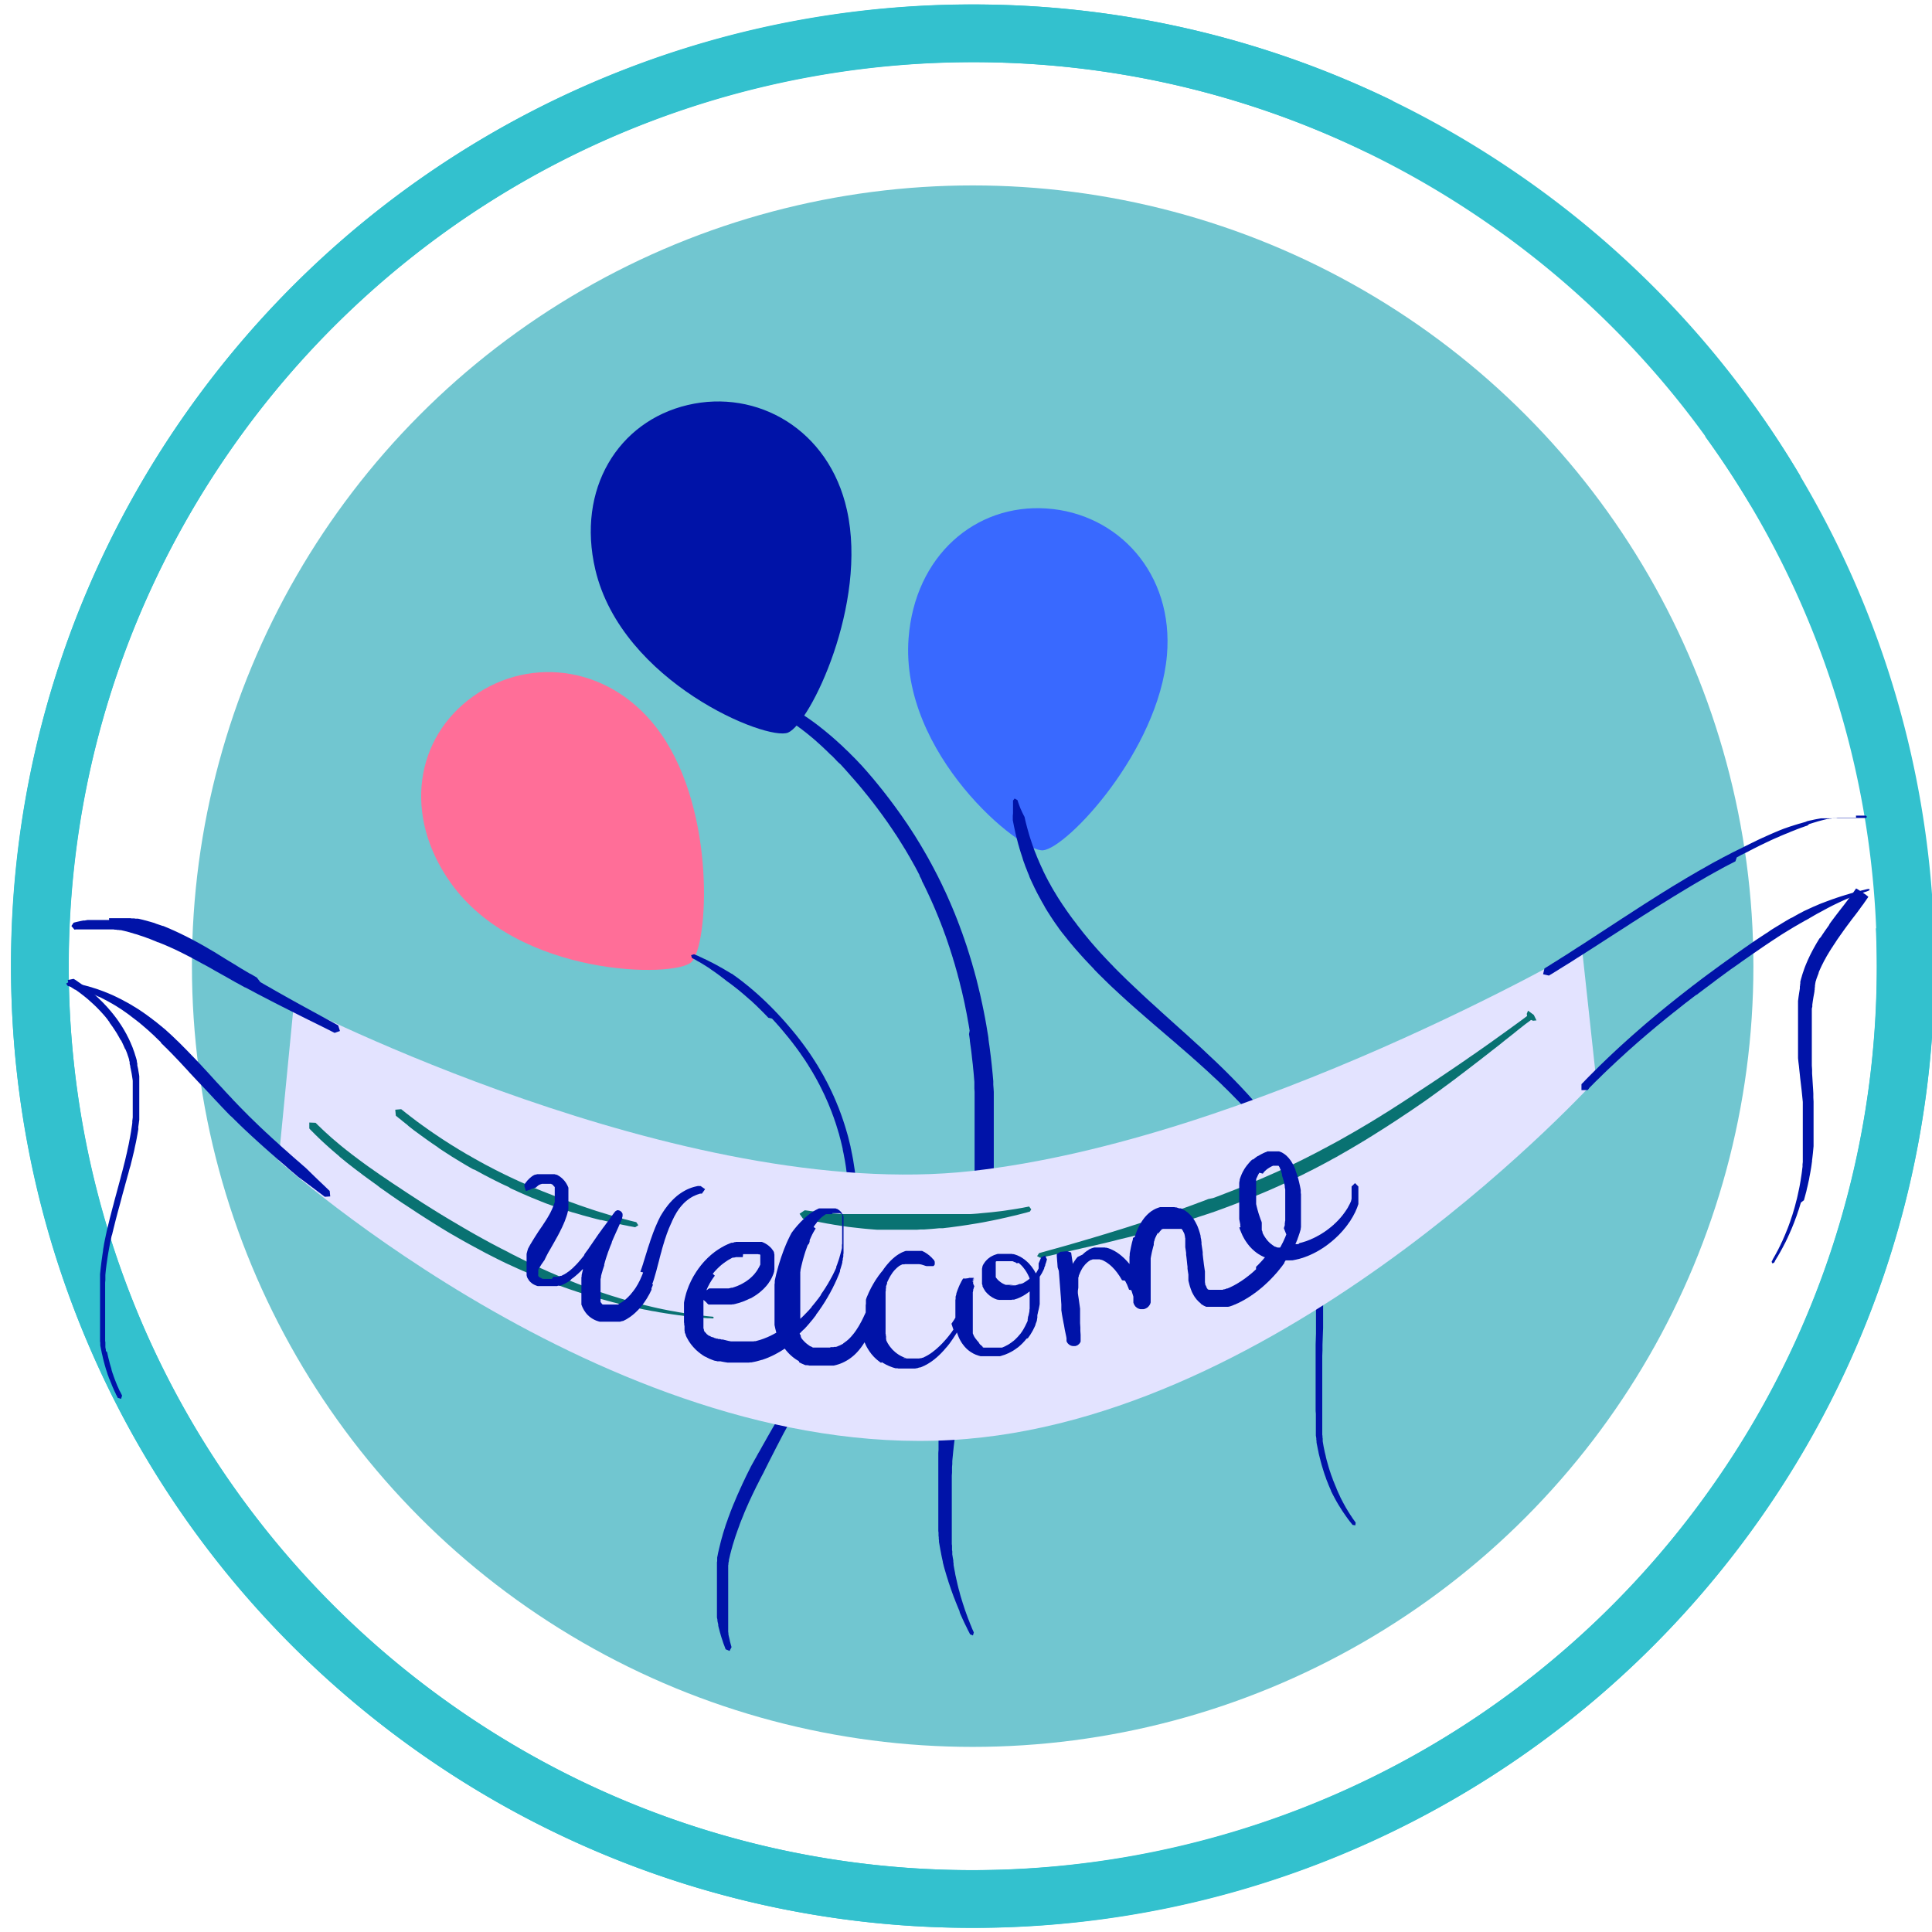 <svg id="Layer_1" data-name="Layer 1" xmlns="http://www.w3.org/2000/svg" viewBox="0 0 432.93 432.93"><defs><style>.cls-1{fill:none;stroke:#33c1ce;stroke-width:12.93px;}.cls-2{fill:#71c6d0;}.cls-3{fill:#ff6e98;}.cls-3,.cls-4,.cls-5,.cls-6,.cls-7{fill-rule:evenodd;}.cls-4{fill:#0013a8;}.cls-5{fill:#3969ff;}.cls-6{fill:#e3e3ff;}.cls-7{fill:#097272;}</style></defs><title>Welcome</title><g id="DESIGNED_BY_FREEPIK" data-name="DESIGNED BY FREEPIK"><path class="cls-1" d="M387.32,94A208.09,208.09,0,0,1,427,221.19c-2.59,115.42-98.26,206.89-213.67,204.3S6.38,327.24,9,211.82,107.22,4.92,222.65,7.51a208.27,208.27,0,0,1,86.63,20.9"/><path class="cls-1" d="M426.81,207.75a208,208,0,0,1-37.16,128C323.81,430.54,193.57,454,98.75,388.2S-19.58,192.11,46.26,97.29,242.35-21,337.18,44.8A208.41,208.41,0,0,1,397.89,110"/><circle id="Background_2" data-name="Background 2" class="cls-2" cx="217.96" cy="216.5" r="174.95"/><path class="cls-3" d="M106.08,156c13-9.22,31.41-6.78,42.06,8.47,12.34,17.7,10.61,47.29,6.81,51.1-3.58,3.6-38.79,3.49-53.93-17.7C90.21,182.72,93.08,165.2,106.08,156Z"/><path class="cls-4" d="M154.09,90.76c15.56-3.67,31.7,5.46,35.7,23.55,4.68,21-8.22,47.73-13.19,49.85-4.68,2-37.26-11.26-43.2-36.53C129.17,109.59,138.51,94.44,154.09,90.76Z"/><path class="cls-5" d="M234.49,113.94c16,1.06,28.6,14.53,27,32.93-1.91,21.4-22.34,43.11-27.74,43.67-5.08.53-32.15-21.68-30.15-47.54C205,124.58,218.51,112.88,234.49,113.94Z"/><path class="cls-4" d="M155.52,213.83l.43.18.44.18.43.21.43.19.43.21.43.2.43.2.42.22.42.21.42.21.42.22.42.23.41.23.41.23.42.23.41.24.4.24.41.24.41.24.4.25H164l.33.25.38.27.38.27.38.28.37.28.38.29.36.28.37.3.36.29.37.29.36.3.35.3.36.3.35.31.35.3.36.32.34.31.34.31.35.32.33.32.35.32.33.32.32.32.34.33.33.33.32.33.33.33.31.34.33.33.31.34.31.34.32.33.3.34.31.34.31.35.3.35.3.34.29.35.3.35.29.34.3.36.28.35.3.35.17.23.11.13.19.25.19.24.2.25.19.26.19.25.19.25.19.25.18.25.19.25.19.26.17.25.19.26.18.25.17.25.18.26.18.26.16.26.18.25.17.26.16.26.17.26.17.26.16.26.16.26.17.26.16.26.15.26.16.27.16.26.14.27.16.26.15.26.15.26.15.27.15.26.14.28.14.26.14.27.15.26.14.27.13.26.14.27.14.28.13.27.13.27.13.27.13.27.13.27.12.27.13.27.12.27.13.28.11.27.12.27.12.28.12.27.11.28.11.27.11.27.12.28.11.28.11.28.1.28.1.27.11.28.1.28.1.27.1.28.09.28.1.28.1.28.09.29.09.27.09.28.18.57.17.56.16.56.17.57.16.57.14.57.14.57.14.57.14.57v.11l.11.46.11.58.12.57.11.58.11.58.09.58.09.58.09.58.09.58.08.58.07.58.07.59,0,.59.06.58.05.59v10.06l-.05.6V277l0,.6-.05.6-.07.6-.07.59-.08.6-.08.6-.09.6-.09.61-.09.59-.1.6-.11.6-.14.67-.11.61-.12.6-.1.46V286l-.13.59-.14.6-.13.6-.15.6-.15.6-.16.6-.15.59-.17.6-.17.6-.17.6-.19.59-.19.6-.18.6-.2.59-.19.6-.21.6-.21.6-.21.6-.22.59-.22.59-.23.6-.24.59-.23.59-.25.59-.24.6-.26.59-.25.59-.27.59-.26.58-.27.59-.27.6-.29.59-.28.58-.24.48-.24.48-.11.23-.13.25-.23.48-.24.5-.24.48-.25.49-.25.48-.24.49-.25.48-.5,1-.51,1-.51,1-.51,1-.52,1-.52,1-.53,1-.59,1.09-.46.87-1.05,1.93-.52,1-.52,1-.52,1-.51,1-.51,1-.25.49-.25.49-.25.49-.24.49-.25.49-.24.49-.25.49-.08.18-.16.31-.26.48-.25.49-.25.48-.24.49-.25.49-.25.48-.23.49-.24.48-.23.48-.24.5-.22.48-.23.49-.23.48-.21.5-.22.48-.21.48-.21.49-.21.49-.19.49-.2.49-.19.48-.2.49-.19.49-.17.49-.18.49-.08.22-.1.27-.17.49-.17.48-.17.5-.15.48-.16.5-.15.48-.15.49-.13.5-.14.48-.13.5-.13.49-.11.49-.12.5-.06.24v.25l-.06.24-.05.25v.25l-.05.25,0,.24v4.2h0v9.94l0,.26v.26l.05.27v.26l.05.26.06.26.06.26.06.26.06.26.05.28.07.26.07.26.07.26.08.27.07.26-.45.85-.88-.38-.09-.26-.1-.27-.1-.27-.1-.26-.1-.26-.09-.26-.08-.27-.09-.26-.09-.27-.09-.27-.08-.26-.08-.26-.07-.27-.08-.26-.07-.26-.07-.27-.07-.27-.07-.26-.07-.26-.06-.27,0-.26-.06-.27-.06-.26-.06-.27v-.27l-.06-.26-.05-.26v-.27l0-.26v-6.64h0v-4.67l0-.27v-.26l.05-.26v-.26l0-.27v-.26l.11-.53.1-.52.12-.52.12-.52.13-.53.13-.52.13-.52.14-.53.15-.51.14-.52.16-.53.16-.51.17-.52.08-.27.08-.25.18-.51.19-.51.17-.52.2-.52.19-.51.19-.52.2-.5.2-.51.21-.52.22-.5.21-.51.22-.52.21-.5.23-.5.23-.52.22-.5.24-.5.22-.51.24-.5.24-.5.24-.51.24-.5.25-.5.25-.5.25-.5.16-.33.1-.18.26-.48.28-.49.27-.5.28-.48.27-.5.27-.49.29-.48.55-1,.57-1,.56-1,.57-1,.57-1,1.14-1.93.5-.84.63-1.07.56-1,.56-1,.56-1,.56-1,.55-1,.54-1,.53-1,.27-.47.26-.47.26-.46.26-.48.26-.46.25-.48L181,306l.12-.26.12-.22.24-.46.23-.48L182,304l.27-.56.28-.57.26-.57.27-.58.26-.57.26-.57.24-.58.25-.57.23-.57.25-.57.23-.58.22-.58.23-.58.21-.57.22-.58.21-.58.2-.57.2-.58.19-.58.19-.58.19-.58.17-.58.18-.58.17-.58.16-.58.17-.58.15-.58.16-.58.14-.59.14-.58.14-.58.13-.58v-.12l.09-.46.12-.58.12-.58.12-.58.09-.57.11-.59.1-.58.09-.58.09-.58.08-.58.07-.58.07-.58.07-.58.06-.58.06-.58v-.58l.05-.58V265.35l-.06-.57v-.56l-.07-.57-.06-.57-.08-.56-.07-.57-.08-.56-.09-.56-.09-.56-.1-.56-.11-.56-.1-.56-.12-.55-.09-.45v-.11l-.13-.56-.13-.55-.13-.55-.14-.55-.15-.55-.14-.56-.17-.54-.16-.55-.17-.54-.08-.27-.09-.28-.09-.28-.09-.27-.1-.27-.09-.27-.09-.27-.09-.26-.1-.27-.1-.27-.11-.28-.09-.27-.1-.26-.11-.27-.11-.27-.1-.26-.11-.27-.11-.27-.11-.27-.11-.27-.12-.26-.11-.26-.12-.27-.12-.26-.12-.26-.11-.28-.13-.26-.12-.26-.13-.26-.13-.26-.12-.26-.13-.26-.13-.27-.14-.26-.12-.26-.14-.26-.14-.26-.14-.26-.13-.26-.15-.26-.14-.26-.14-.25-.14-.26-.15-.25-.15-.26-.14-.26-.16-.25-.15-.26-.16-.25-.15-.25-.16-.26-.16-.26-.15-.25-.16-.25-.17-.25-.15-.25-.17-.26-.17-.24-.17-.25-.17-.25-.17-.25-.18-.25-.16-.25-.18-.25-.18-.24-.17-.25-.18-.25-.19-.24-.17-.25-.19-.24-.19-.24-.18-.25-.19-.25-.19-.24-.09-.12-.19-.23-.27-.35-.28-.34-.28-.34-.29-.35-.28-.34-.29-.35-.29-.34-.29-.34-.29-.34-.31-.34-.29-.34-.3-.32-.31-.34-.3-.33-.84-.2-.31-.33-.31-.32-.31-.32-.32-.32-.32-.32-.32-.32-.33-.32-.32-.32-.32-.31-.34-.31-.33-.31-.32-.31L168,224l-.33-.3-.35-.3-.34-.3-.34-.29-.35-.3-.35-.29-.35-.3-.36-.28-.35-.28-.36-.28-.36-.28-.36-.27-.36-.27-.38-.27-.32-.23h0l-.35-.29-.37-.28-.36-.27-.36-.28-.37-.27-.36-.26-.37-.27-.37-.26-.39-.26L159,217l-.38-.25-.39-.25-.39-.24-.38-.24-.4-.24-.4-.23-.4-.22-.4-.24-.4-.21-.42-.22-.17-.62Z"/><path class="cls-4" d="M176.08,158.92l.23.08.25.08.24.08.23.07.25.08.24.08.25.08.24.07.26.08.24.08.26.07.25.07.25.08.26.08.25.07h0l.22.14.22.14.22.15.21.15.23.14.22.16.21.14.23.16.21.15.43.31.44.32.43.33.43.32.42.34.43.34.43.34.42.35.42.35.42.35.41.35.42.37.42.37.41.37.4.37.42.37.4.38.4.39.4.38.41.38.39.4.39.39.39.39.4.4.38.4.39.41.37.4.18.18.21.23.37.42.36.4.37.42.36.42.36.42.36.42.35.41.35.43.35.42.34.42.34.42.35.43.33.41.33.43.33.41.32.43.33.42.32.42.31.42.32.42.3.41.31.42.3.42.3.4.24.35.25.34.24.34.24.34.23.35.24.34.23.34.24.34.24.35.22.35.23.35.23.34.23.35.21.34.23.35.23.35.21.35.22.35.21.35.22.36.22.35.2.34.22.36.2.35.21.36.21.35.2.36.21.35.19.35.21.36.2.36.19.36.2.36.2.35.18.36.2.36.19.36.18.36.19.36.18.35.19.36.19.37.17.36.19.37.18.36.17.36.18.36.17.37.17.36.17.37.18.36.17.37.16.36.17.37.16.37.16.36.16.37.17.37.15.37.16.37.16.37.15.37.15.37.16.37.15.37.14.37.15.37.15.38.15.37.13.38.15.36.14.38.13.37.14.38.14.38.14.36.13.38.13.38.14.38.13.37.12.38.13.37.13.38.13.38.12.38.12.38.12.38.12.38.12.37.11.38.12.38.12.39.11.37.12.38.1.39.11.38.11.37.11.39.11.38.1.39.1.37.11.39.1.39.1.38.09.38.1.39.19.77.18.77.19.77.17.77.17.78.17.77.16.78.16.77.15.78.15.77.14.78.14.78.13.78.13.79.13.77.09.61v.18l.1.78.12.79.1.78.1.79.1.78.09.78.09.8.08.78.08.79.08.79.07.79.07.79,0,.78.06.8.05.79,0,.79v20.64l-.06.79,0,.79-.06.8-.05.79-.07.8-.07.79-.07.79-.07.79v.32l0,.47-.08.8-.08.78-.09.8-.09.79-.1.78-.1.8-.1.78-.1.79-.09.7-.1.69-.1.7-.11.7L221,283l-.11.7-.11.69-.12.7-.11.68-.11.69-.2.67-.12.69-.13.69-.11.68-.12.69-.13.69-.24,1.36-.26,1.37-.25,1.36-.26,1.36-.27,1.37-.25,1.34-.52,2.71-.29,1.38V303l-.24,1.19-.27,1.33-.26,1.34-.26,1.34-.12.66-.13.67-.13.67-.13.67-.11.66-.12.66-.12.67-.12.66-.09.54v.13l-.11.66-.11.67-.12.66-.11.66-.11.66-.1.67-.1.66-.1.66-.1.66-.09.66-.09.66-.08.66-.09.66-.08.67-.08.66-.07.66-.07.65-.06.66-.07.67-.06.66v.66l-.06.66V330l-.05.66V346l.05.32v1l.06.33,0,.34v.33l.06.34.05.34.06.33.06.34V350l.06.34v.34l.06.34.06.34.06.34.07.34.07.34.05.34.07.34.08.33.07.34.08.34.08.35.08.34.07.34.09.34.08.35.09.34.1.33.09.34.09.35.09.34.1.35.11.34.1.35.11.34.1.35.11.33.12.35.11.35.11.34.12.35.13.35.12.35.13.34.12.34.13.35.14.35.14.35.13.35.14.35.15.35.13.34.15.35.16.35.15.35-.2.67-.64-.26-.17-.35-.18-.34-.18-.35-.16-.34-.17-.35-.17-.34-.17-.34-.16-.34-.16-.35-.16-.34-.15-.35-.16-.34-.15-.34-.15-.35L215,361l-.15-.34-.14-.34-.14-.35-.14-.34-.14-.35-.14-.34-.13-.35-.13-.34-.14-.33-.13-.35-.12-.34-.13-.35-.12-.34-.13-.35-.11-.34-.12-.35-.12-.34-.11-.34-.12-.34-.1-.35-.11-.34-.11-.35-.11-.34-.1-.35-.1-.34-.1-.34-.1-.34-.1-.35-.1-.34-.08-.35-.09-.34-.06-.2V350l-.08-.35-.07-.33-.08-.35-.07-.35-.07-.35-.06-.34-.07-.35-.07-.35-.06-.35-.06-.33-.06-.35-.06-.34-.06-.35,0-.35-.05-.35v-.34l-.05-.35v-.33l0-.35-.05-.35V325.58l.05-.69v-.68l0-.68v-.69l.06-.68.06-.69.06-.68.07-.68.07-.68.08-.69.07-.68.09-.68.08-.68L211,316l.09-.68.09-.69.1-.67.09-.68v-.14l.08-.55.09-.68.11-.67.11-.68.11-.68.11-.69.1-.68.12-.67.11-.68.22-1.36.24-1.36.24-1.36.21-1.19v-.17l.26-1.35.52-2.7.25-1.36.27-1.35.25-1.36.26-1.35.24-1.35.25-1.36.12-.68.12-.67.12-.68.12-.68.11-.68.12-.68.1-.67.11-.68.11-.68.11-.68.11-.68.09-.68.1-.68.1-.68.1-.68.09-.68.09-.77.11-.77.09-.77.1-.77.09-.78.09-.77.07-.78.08-.76v-.78L218,271l.07-.78.07-.77.07-.78.07-.77.06-.78,0-.77v-.78l.05-.76V244.69l-.05-.76,0-.77v-.76l-.07-.77-.06-.76-.07-.77-.08-.76-.07-.77-.09-.75-.09-.77-.08-.76-.09-.76-.1-.76-.11-.76-.1-.76v-.17l-.08-.59-.11-.76.14-.76-.12-.76-.13-.75-.14-.75-.13-.75-.14-.76-.15-.74-.15-.75-.15-.76-.16-.74-.17-.75-.17-.74-.17-.75-.18-.69-.09-.36-.09-.37-.09-.38-.09-.37-.1-.37-.1-.36-.1-.37-.09-.37-.1-.37-.11-.37-.1-.37-.11-.37-.1-.37-.1-.36-.11-.37-.11-.36-.12-.37-.1-.37-.12-.37-.11-.36-.12-.36-.12-.37-.11-.36-.12-.37-.12-.37-.13-.36-.11-.36-.13-.36-.12-.37-.13-.36-.12-.36-.13-.36-.14-.36-.13-.36-.13-.36-.13-.37-.14-.36-.14-.35-.13-.36-.14-.36-.15-.36-.14-.36-.14-.36-.15-.35-.14-.35-.15-.36-.15-.36-.15-.36-.15-.36-.15-.34-.15-.36-.16-.35-.16-.36-.15-.35-.17-.36-.16-.35-.16-.35-.16-.35-.17-.35-.16-.35-.17-.35-.17-.36-.17-.35-.17-.34-.18-.35-.18-.35-.14-.42-.18-.35-.19-.34L206,196l-.19-.35-.18-.35-.18-.34-.19-.35-.18-.35-.19-.34-.2-.35-.18-.33-.2-.35-.2-.34-.18-.34-.2-.34-.21-.35-.19-.34-.21-.34-.19-.34-.21-.33-.21-.34-.2-.34-.22-.34-.21-.34-.21-.33-.21-.34-.21-.34-.22-.33-.21-.34-.23-.32-.22-.34-.22-.33-.23-.34-.22-.33-.23-.33-.23-.33-.22-.34-.24-.33-.23-.33-.29-.39-.28-.41-.3-.41-.29-.4-.3-.4-.31-.42-.3-.41-.31-.4-.31-.41-.32-.42-.32-.4-.32-.41-.33-.42-.32-.4-.34-.41-.33-.41-.33-.41-.34-.41-.34-.41-.34-.4-.35-.4-.35-.41-.35-.4-.36-.4-.19-.22-.16-.18-.34-.4-.37-.41-.35-.4-.36-.39-.36-.4-.36-.39-.44-.38-.38-.38-.36-.39-.37-.38-.38-.38L186,169l-.37-.37-.38-.38-.39-.36-.38-.37-.38-.35-.38-.35-.4-.35-.38-.35-.39-.34-.39-.34-.4-.33-.4-.33-.39-.32-.4-.32-.4-.31-.2-.15-.2-.16-.2-.15-.2-.15-.2-.14-.2-.16-.2-.14-.21-.15-.2-.13h0l-.16-.21-.17-.2-.16-.2-.17-.2-.18-.19-.17-.19-.18-.2L177,161l-.18-.18-.19-.18-.18-.17-.18-.17-.2-.17-.19-.17-.19-.15-.22-.64Z"/><path class="cls-4" d="M228,179.3l.15.47.16.45.17.46.17.44.2.44.19.43.21.43.22.43.11.2.05.22.1.45.1.43.11.43.11.43.11.43.12.43.12.42.12.42.12.43.13.41.13.41.14.42.13.4.14.41.14.41.15.39.14.41.15.4.16.38.16.4.15.39.16.39.17.38.16.39.17.38.17.38.17.37.18.38.15.29V195l.18.37.18.37.19.37.18.37.19.36.19.37.19.36.2.35.2.36.19.36.21.36.2.35.21.35.21.34.21.35.21.35.21.34.22.35.23.34.21.34.12.16.11.18.22.34.23.32.23.34.22.33.24.34.23.33.24.33.23.33.24.33.24.32.24.33.25.32.25.32.13.16.11.16.24.33.25.32.25.32.25.31.24.32.26.32.25.32.26.31.26.32.26.31.26.32.26.31.26.31.27.31.27.31.27.31.27.31.27.3.27.31.28.3.27.31.29.3.27.3.29.3.27.3.29.3.28.3.29.3.28.3.3.29.28.31.29.3.29.29.29.29.3.3.59.58.6.59.59.58.6.57.61.58.61.58.61.57.61.58.43.4.19.18.61.57.62.57.63.57.63.57.62.56.63.58.62.57,1.27,1.14,2.53,2.28,1.28,1.14.63.57.63.58.63.57.63.58.64.57.63.59.63.59.61.58.63.59.62.58.63.59.62.6.61.59.61.6.61.6.6.61.31.3.3.31.29.3.31.31.29.31.3.31.3.31.3.31.28.31.3.31.29.32.29.31.29.31.29.32.29.32.28.32.29.32.28.32.29.32.27.33.29.32.27.33.28.33.27.33.28.33.27.32.28.33.26.34.27.33.26.34.27.34.26.34.27.34.25.34.27.35.25.33.26.35.24.35.26.35.24.35.26.36.24.35.24.35.24.36.24.36.24.36.24.36.24.37.22.36.24.36.22.38.23.37.21.37.23.37.22.38.22.38.21.38.21.37.21.39.22.39.19.39.21.38.2.39.2.4.2.4.18.39.2.4.19.4.13.29.13.3.14.29.12.29.12.3.12.29.13.3.12.29.11.3.11.29.11.3.11.3.11.29.1.3.09.3.1.3.1.3.1.3.09.29.08.3.09.31.09.3.08.3.09.3.08.3.07.31.07.3.07.31.08.3.07.3.07.3.06.31.07.3.05.31.06.3.06.31.06.3.05.3,0,.31.06.31.05.3v.62l.05.3v19.89l-.05,1.25-.09,2.5v1.24l-.05,1.25v17.67l.05.29v.3l.05.29v.3l0,.29.05.29.05.3.05.29.05.29.06.3.06.29.06.29.06.3.07.29.07.28.07.29.06.29.07.29.07.29.08.29.08.28.08.29.08.28.08.29.08.28.09.29.09.29.09.28.1.29.09.28.09.28.11.28.1.28.11.28.09.28.11.28.12.28.11.28.12.29.11.27.12.28.1.21v.07l.12.27.12.28.12.28.13.28.13.27.13.28.12.29.14.27.14.28.15.27.13.27.15.28.15.27.15.27.15.28.16.27.17.28.16.27.16.27.18.27.16.27.18.27.18.26.17.27.19.28.19.26.19.27.19.27-.08.61-.62-.1-.2-.26-.21-.26-.21-.26-.2-.27-.2-.26-.2-.28-.19-.26-.19-.27-.18-.27-.19-.27-.18-.26-.18-.27-.17-.28-.18-.28-.17-.27-.17-.27-.17-.27-.16-.28-.16-.27-.16-.28-.15-.28-.15-.27-.15-.28-.15-.29-.15-.28-.14-.28-.14-.28-.14-.28V334l-.1-.21-.12-.29-.13-.28-.12-.29-.12-.29-.11-.29-.11-.28-.12-.29-.11-.29-.1-.3-.1-.29-.11-.29-.1-.29-.1-.3-.09-.29-.09-.29-.09-.29-.09-.3-.09-.29-.09-.29-.08-.3-.08-.3-.08-.29-.07-.3-.08-.29-.07-.3-.08-.3-.07-.29-.07-.3-.05-.3-.07-.3-.06-.3-.06-.3-.06-.3-.06-.3-.06-.3-.05-.3v-.3l-.05-.31,0-.3-.05-.31-.05-.3v-4.88l-.05-.61V301.32l.08-2.5V284l-.05-.61v-3.91l-.05-.29v-.6l-.05-.3-.05-.29,0-.3v-.3l-.05-.29-.05-.3-.06-.29-.05-.3-.06-.29-.06-.29-.06-.3-.06-.3-.07-.29-.07-.29-.07-.29-.06-.29-.07-.29-.08-.29-.07-.29-.08-.29-.08-.29-.09-.28-.07-.29-.09-.29-.09-.28-.09-.29-.09-.28-.1-.3-.08-.28-.1-.28-.1-.29-.11-.28-.1-.28-.1-.28-.11-.28-.11-.28-.12-.28-.12-.28-.1-.28-.12-.29-.13-.27-.12-.28-.13-.28-.13-.27-.13-.28-.13-.27-.19-.39-.19-.38-.2-.37-.19-.39-.21-.37-.2-.38-.2-.38-.21-.36-.2-.37-.22-.37-.21-.36-.21-.37-.22-.35-.21-.36-.23-.36-.23-.36-.22-.36-.23-.35-.22-.34-.24-.36-.23-.34-.24-.35L286,257l-.24-.34-.24-.34-.24-.35-.25-.32-.24-.34-.25-.34-.25-.33-.26-.34-.25-.33-.26-.33-.25-.33L283,253l-.26-.32-.27-.33-.26-.32-.27-.32-.26-.32-.27-.32-.27-.31-.27-.32-.27-.31-.28-.32-.28-.31-.28-.31-.27-.31-.29-.31-.28-.31-.29-.31-.28-.31-.29-.3-.28-.3-.3-.31-.27-.26-.29-.3-.29-.3-.29-.3-.3-.3-.29-.3-.31-.3h0l-.25-.26-.31-.3-.29-.29-.31-.29-.3-.3-.29-.29-.61-.58-.62-.58-.62-.57-.62-.58-.62-.58-.62-.56-.63-.57-.63-.56-.63-.57-.64-.56-.63-.57-.64-.55-.64-.56-.65-.56-.64-.55-.64-.57-1.29-1.1-2.59-2.22-1.3-1.11-.64-.56-.64-.55-.65-.57-.64-.56-.65-.56-.63-.56-.64-.56-.2-.18-.44-.39-.64-.57-.63-.58-.63-.57-.62-.57-.62-.58-.63-.58-.62-.58-.61-.59-.3-.3-.32-.3-.3-.3-.29-.3-.31-.29-.3-.3-.31-.3-.29-.3-.3-.31-.3-.3L245,217l-.3-.31-.29-.31-.3-.3-.28-.31-.3-.31-.29-.31-.29-.31-.28-.32-.29-.31-.28-.32-.28-.31-.28-.32-.28-.32-.28-.31-.27-.32-.28-.33-.27-.32-.28-.33-.27-.33-.27-.32-.26-.34-.27-.33-.26-.33-.27-.34-.13-.15L238,209l-.26-.34-.25-.33-.25-.35-.24-.35-.25-.35-.25-.35-.24-.35-.24-.35-.23-.36-.24-.35-.23-.36-.23-.36-.23-.36-.12-.18-.11-.19-.22-.35-.22-.37L234,203l-.21-.38-.22-.37-.21-.37-.2-.38-.21-.38-.2-.38-.21-.38-.2-.38-.19-.39-.2-.39-.19-.38-.18-.4-.19-.39-.19-.4-.18-.39-.18-.4-.18-.41v-.07l-.13-.32-.17-.41-.17-.41-.15-.41-.17-.41-.16-.42-.14-.41-.16-.42-.15-.43-.14-.49-.14-.43-.14-.42-.14-.43-.13-.43-.13-.43-.12-.44-.13-.43-.12-.45-.11-.43-.12-.45-.11-.44-.11-.46-.11-.45-.09-.45-.1-.46-.1-.45-.09-.47-.09-.45-.09-.47v-1l.05-.5V179.4l.36-.47Z"/><path class="cls-6" d="M65.86,224.79s87,44.84,151.86,37.62c62.6-7,136.78-49.86,136.78-49.86l3.18,29.35s-67.1,74.25-141,80.54c-77.73,6.62-154.26-62.37-154.26-62.37Z"/><path class="cls-7" d="M70.72,251.6l.28.28.08.07.19.2.29.27.27.26.29.28.27.26.29.27.28.26.29.26.29.26.28.26.29.26.29.26.3.25.29.25.3.25.3.25.3.26.3.25.29.24.31.25.3.24.31.25.3.24L78,258l.3.24.62.49.63.47.62.47.62.46.64.47.63.46.64.46.65.45.63.45.65.45.64.45.66.44.65.44.64.44.65.44.66.44.65.42.5.33.8.54,1,.66,1,.65,1,.65.5.32.49.32.5.32.5.31.5.32.5.31.5.32.5.31.5.31.51.31.5.31.5.3.51.31.5.3.52.31.51.3.31.18.2.12.5.3.51.3.51.3.51.3.51.29.51.3.51.29.51.29.51.29.52.29.51.28.52.29.51.28.52.28.52.29.52.28.52.27.52.28.52.27.52.27.52.26.53.27.32.16.2.11.52.28.52.27.53.26.52.27.53.26.52.26.53.26.53.27.53.25.53.25.53.25.53.25.53.25.53.25.54.24.53.24.54.24.54.24.54.23.54.23.54.23.54.23.54.23.54.22.3.12.24.1.55.23.54.21.55.22.54.22.55.21.55.21.55.2.55.21.55.2.56.2.55.2.55.19.56.2.56.19.55.18.56.19.56.18.56.18.56.17.57.17.55.18.57.16.56.17.57.16.57.17.57.15.36.1.21.06.57.14.57.16.57.14.58.15.57.13.58.14.58.14.57.13.57.13.58.12.59.13.58.11.58.12.59.11.58.1.59.11.59.11.58.09.59.1.59.09.59.09.59.08.6.09.6.08.59.07.6.07.59.07.6.07.6.06.6.05.19.21-.22.18-.61-.05h-.6l-.59-.05-.61-.05-.6-.05-.6-.06-.6-.06-.6-.07-.6-.06-.6-.07-.59-.07-.59-.08-.6-.07-.6-.09-.59-.08-.59-.09-.6-.09-.59-.09-.59-.1-.58-.09-.59-.11-.59-.11-.59-.09-.58-.12-.59-.12-.59-.1-.58-.13-.59-.12-.58-.12-.57-.13-.22-.05-.37-.07-.58-.14-.58-.13-.58-.15-.57-.13-.58-.15-.58-.16-.58-.14-.57-.16-.58-.15-.57-.16-.57-.16-.57-.15-.57-.17-.57-.17-.57-.17-.57-.17-.57-.18L131,290l-.56-.18-.57-.18-.57-.18-.56-.2-.57-.18-.56-.19-.56-.2-.55-.19-.27-.1-.3-.11-.55-.2-.57-.21-.56-.22-.55-.2-.56-.22-.55-.21-.56-.23-.55-.22-.55-.22-.56-.23-.54-.23-.56-.22-.54-.23-.55-.24-.55-.24-.55-.23-.54-.24-.55-.24-.54-.25-.55-.25-.54-.25-.54-.24-.54-.25-.54-.27-.21-.09-.33-.17-.53-.26-.53-.27-.54-.27-.53-.27-.53-.27-.53-.27-.53-.28-.53-.29-.52-.28-.53-.28-.52-.28-.53-.29-.52-.28-.52-.29-.53-.29-.52-.29-.52-.3-.52-.29-.51-.3-.52-.3-.52-.29-.52-.31-.19-.11-.32-.19-.51-.31-.51-.31-.51-.31-.51-.32-.5-.31-.51-.32-.51-.32-.5-.32-.51-.32-.5-.32-.5-.32-.51-.33-.5-.32-.5-.33-.5-.33-.5-.33-1-.66-1-.65-1-.67-.81-.56-.49-.33-.65-.46-.64-.45-.65-.46-.65-.45-.67-.53-.64-.46-.65-.47-.64-.46-.64-.47-.65-.47-.62-.49-.64-.47-.63-.48-.64-.5-.62-.48-.63-.5-.61-.5-.31-.25-.31-.25L76,259.1l-.29-.27-.31-.25-.3-.26-.3-.26-.31-.26-.29-.26-.31-.27-.29-.26-.3-.27-.29-.26-.29-.27-.3-.27-.29-.27-.29-.27-.29-.28-.29-.28-.28-.28-.29-.27-.27-.28-.29-.29-.28-.28-.2-.2-.08-.08-.26-.29v-1.33Z"/><path class="cls-7" d="M90.14,248.74l.13.1.36.29.36.29.37.28.36.28.36.28.37.28.37.28.36.28.37.28.38.27.37.27.37.27.38.27.37.26.37.27.38.27.38.26.38.26.37.26.39.26.38.25.38.26.39.26.38.25.38.25.39.25.39.24.39.26.38.24.39.24.4.24.39.24.39.25.39.23.4.23.4.24.39.24.39.23.41.22.4.23.29.17.1.06.4.23.41.22.4.23.4.23.4.21.41.22.4.23.4.21.41.21.41.21.41.22.4.21.41.21.42.21.41.21.41.2.41.21.41.2.42.19.41.21.41.19.42.19.42.21.42.18.41.2.42.19.42.18.43.19.42.19.42.19.42.17.42.18.43.18.42.18.43.18.42.17.43.17.43.18.43.16.42.17.43.17.4.15h0l.42.17.43.17.43.17.42.17.44.16.43.17.43.16.43.16.43.16.43.16.44.16.43.15.44.16h0l.38.14.43.16.45.15.43.15.44.15.43.15.44.14.44.15.44.15.44.14.44.15.44.13.44.14.45.13.24.08.2.06.44.13.44.14.44.13.45.13.45.13.44.12.45.13.44.12.45.12.44.13.46.11.45.12.44.12.45.11.45.11.45.11.46.69-.71.45-.45-.09-.46-.09-.47-.08-.46-.1-.46-.09-.45-.09-.46-.1-.46-.1-.45-.1-.47-.09-.46-.11-.45-.1-.46-.1-.45-.11-.46-.11-.45-.1-.2-.05-.18,0-.45-.11-.45-.11-.45-.12-.46-.12-.45-.12-.46-.13-.45-.11-.45-.13-.45-.12-.45-.14-.45-.13-.45-.13-.45-.13-.4-.11h-.05l-.45-.15-.44-.13-.45-.15-.45-.14-.44-.15-.45-.15-.44-.15-.44-.15-.44-.15-.45-.16-.44-.15-.44-.17-.44-.15h0l-.4-.15-.43-.18-.45-.17-.43-.18-.43-.17-.43-.18-.44-.18-.44-.17-.43-.19-.43-.18-.42-.19-.43-.18-.44-.19-.42-.19-.43-.19-.42-.2-.43-.19-.43-.19-.42-.2L114,266l-.42-.2-.5-.22-.42-.2-.43-.2-.41-.21-.42-.21-.42-.2-.41-.22-.43-.21-.41-.21-.41-.22-.42-.22-.42-.21-.41-.22-.41-.23-.41-.22-.4-.22-.42-.23L106,262l-.4-.23-.41-.23-.41-.24-.1-.05-.3-.18-.4-.24-.4-.24-.41-.24-.4-.25-.4-.24-.39-.24-.41-.25-.39-.24-.39-.26-.39-.25-.4-.25-.39-.26-.39-.25-.39-.26-.4-.26L98,257l-.39-.26-.39-.27-.39-.26-.38-.27-.38-.26-.39-.28-.38-.27-.37-.27-.38-.28-.39-.27-.37-.28-.37-.27-.39-.28-.37-.28-.37-.29-.37-.29-.37-.29-.33-.31-.38-.29-.36-.29-.36-.29-.36-.3-.38-.29-.36-.3-.13-.1L88.7,250l-.13-1.33,1.33-.12Z"/><path class="cls-7" d="M343.7,227.43h0l.6,1.22-.76.08h0l-.45-.18-1.35,1-1.46,1.15-1.48,1.19-1.5,1.18-1.45,1.17-1.51,1.17-1.5,1.18-.23.17-.53.42-.75.58-.77.59-.75.58-.76.58-.77.59-.76.58-.77.58-.76.59-.51.37-.26.2-.77.57-.78.57-.77.57-.78.57-.78.56-.78.57-.79.56-.18.13-.6.42-.8.55-.79.54-.8.55-.79.54-.81.53-.79.53-.81.54-.8.53-.81.52-.81.53-.81.52-.81.51-.81.51-.82.52-.81.5-.82.51-.82.49-.83.5-.82.49-.83.49-.82.48-.84.48-.82.47-.83.48-.94.5-.83.47-.22.11-.63.34-.84.45-.84.44-.85.44-.85.43-.86.43-.86.44-.87.42-.88.42-.87.42-.88.41-.88.41-.88.4-.88.39-.89.4-.16.07-.73.31-.89.38-.9.37-.9.37-.89.37-.91.36-.9.36-.9.34-.91.35-.9.34-.91.34-.91.34-.91.33-.52.19-.4.14-.91.31-.93.31-.92.3-.92.3-.92.3-.93.3-.92.29-.92.29-.93.28-.93.28-.93.28-.89.26h0l-1,.28-.94.26-.93.26-.93.26-.93.25-1,.25-.93.26-.93.25-1,.24-1,.24-1,.24-.93.25-1,.24-.49.12-.44.11-1,.23-1,.24-1,.22-1,.23-1,.22-.93.23-1,.22-.94.22-1,.21-1.87.44-1.88.44-1.87.42-.72-.38.44-.67,1.86-.52,1.84-.51,1.86-.52.92-.26.92-.27.93-.27.92-.26.92-.28.92-.27.93-.27.92-.28.92-.27.43-.14.5-.14.92-.29.92-.28.92-.29.92-.28.92-.29.91-.29.92-.3.92-.29.91-.3.91-.3.92-.31.91-.31.91-.31h0l.88-.29.91-.31.91-.31.9-.32.92-.32.9-.32.9-.32.91-.33.9-.33.89-.34.91-.33.89-.34.39-.16,1.08-.22.9-.33.9-.34.89-.35.89-.34.89-.35.89-.35.88-.36.89-.36.88-.37.88-.37.88-.37.88-.38.72-.31.15-.07.88-.38.87-.39.88-.38.86-.4.86-.4.87-.4.86-.41.86-.41.86-.42.83-.41.85-.43.83-.42.84-.43.83-.43.62-.33.21-.12.84-.44.82-.44.84-.45.83-.45.83-.46.82-.46.82-.47.83-.47.82-.47.82-.48.81-.48.83-.49.81-.48.82-.5.8-.49.82-.5.8-.51.82-.5.8-.51.81-.52.8-.51.81-.52.79-.52.81-.52.79-.53.8-.54.6-.39.19-.13.81-.52.79-.53.81-.53.79-.53.8-.53.79-.54.8-.53.26-.18.53-.36.79-.53.79-.54.8-.54.78-.54.79-.54.78-.55.79-.54.78-.54.55-.39.24-.16,1.56-1.1,1.55-1.1,1.54-1.11,1.55-1.11,1.53-1.11,1.53-1.11,1.33-1-.07-.49h0l.28-.71Z"/><path class="cls-7" d="M231.09,271l-.32.5-.38.1-.36.11-.75.19-.75.19-.76.2-.75.17-.77.18-.75.18-.78.17-.78.18-.77.16-.78.16-.78.15-.79.16-.74.14h0l-.8.14-.79.13-.8.13-.8.13-.8.12-.8.12-.81.11-.81.11-.81.11-.81.09-.82.1h-.81l-.82.08-.82.07-.82.06-.82.06h-.81l-.83.06h-9l-.81-.06-.82-.07-.81-.07-.81-.08-.81-.09-.81-.09-.8-.09-.76-.09h0l-.8-.12-.8-.11-.79-.13-.79-.12-.78-.14-.79-.13-.77-.15-.79-.15-.78-.15-.76-.16-.77-.15-.76-.17-.51-.11-.25-.05-.76-1.09,1.12-.77h.23l.52.07.76.11.76.08.77.1.76.08.78.08.77.07.78.07.78.06.78.06.79.05.78,0h27.15l.8,0,.79-.05.8-.06.78-.08h0l.75-.07.78-.07.79-.08.78-.09.78-.09.77-.09.78-.11.77-.12.76-.11.77-.12.75-.13.76-.13.75-.15.38-.07.37-.07Z"/><path class="cls-4" d="M415.89,182.77h2.21l.27.28-.28.25h-5.83l-.26,0h-.25l-.26.05h-.24l-.26,0h-.24l-.25.05-.25.05H410l-.25.06-.24,0-.25.06-.24.06-.25.06-.24.06-.25.06-.48.13-.48.13-.48.15-.48.14-.47.15-.48.15L405,185h0l-.47.15-.46.17-.47.16-.47.18-.46.17-.46.19-.47.18-.46.18-.46.21-.18.07-.28.11-.46.18-.47.2-.46.19-.46.21-.47.2-.46.2-.46.21-.46.21-.46.22-.45.21-.46.23-.47.22-.46.22-.47.24-.46.23-.46.23-.46.24-.46.23-.46.25-.48.24-1,.49-.93.51-.3.88-.65.34-1,.51-.65.34-.65.35-.64.36-.63.34-.65.36-.64.36-.64.36-.64.37-.63.37-.63.36-.64.37-.63.37-.64.38-.63.38-.62.37-.63.38-.63.38-.63.39-.63.37-.62.39-.32.19-.31.2-.63.39-1.25.77-1.24.78-1.25.8-1.25.78-1.24.8-1.25.79-1.24.81-2.48,1.59-2.48,1.6-1.25.81-1.24.8-1.24.79-1.25.8-1.25.79-1.24.8-1.26.78-1.26.78-.61.39-.64.39-.63.39-.29.17-.34.21-1.31-.3.3-1.29.34-.22.29-.17.63-.39.61-.4.63-.38,1.24-.79,1.25-.78,1.23-.8,1.24-.8,1.25-.79,1.23-.81,1.24-.8,1.24-.82,2.47-1.6,2.47-1.62,1.25-.8,1.24-.81,1.24-.8,1.25-.81,1.25-.79,1.24-.79,1.26-.79.63-.4.31-.19.32-.19.62-.39.63-.39.64-.39.63-.37.64-.39.63-.38.63-.38.64-.37.64-.38.65-.37.63-.38.64-.36.65-.36.64-.37.65-.37.64-.36.65-.36.66-.34.65-.36.65-.35,1-.51.65-.34.29-.16,1-.49,1-.49.48-.24.47-.24.48-.23.47-.24.47-.23.47-.23.47-.23.47-.23.47-.22.47-.22.48-.21.48-.22.47-.21.47-.21.48-.21.47-.2.48-.2.47-.2.48-.19.48-.19.28-.1.21-.07.48-.17.49-.17.49-.15.49-.16.49-.15.49-.15.49-.13.5-.15.49-.14h0L405,184l.5-.12.5-.1.52-.12.5-.1.51-.09.51-.09h7.89Z"/><path class="cls-4" d="M419,199.28l-.18.27-.52.21-.5.16-.49.17-.5.17-.48.17-.49.19-.48.19-.48.2-.48.19-.48.2-.48.21-.47.21h0l-.42.19-.47.22-.46.22-.46.22-.45.22-.47.24-.45.23-.45.24-.45.24-.41.23h0l-.45.24-.45.24-.45.24-.44.25-.44.26-.44.25-.43.26-.18.11-.27.14-.45.24-.44.25-.44.25-.44.25-.44.26-.44.25-.44.26-.44.27-.43.26-.43.26-.44.27-.44.27-.43.27-.43.28-.43.27-.42.29-.44.28-.43.28-.42.28-.43.29-.42.28-.44.29-.42.29-.42.29-.29.2-.56.39-.86.58-.85.6-.85.59-.85.6-1.16.83-1.24.86-1.14.83-1.14.84-1.14.84-.5.39-.57.42-.56.43-.57.42-.56.42-.57.43-.56.42-.22.19L380,223l-.56.43-.56.43-.55.43-.56.42-.56.44-.55.44-.54.43-.55.44-.56.43-.54.44-.55.44-.55.44-.54.45-.54.44-.55.45-.54.44-.54.46-.53.44-.54.46-.54.45-.53.46-.53.45-.53.46-.53.46-.53.47-.52.46-.53.47-.52.46-.53.48-.51.47-.52.48-.52.47-.52.48-.51.48-.51.48-.51.48-.52.49-.51.49-.51.49-.5.5-.5.49-.51.49-.5.5-.49.5-.5.5L356,244l-.26.28h-1.36v-1.34l.28-.28.23-.23.49-.52.5-.51.5-.5.51-.51.5-.5.51-.5.5-.51.51-.49.51-.49.52-.5.51-.49.52-.49.51-.48.52-.49.52-.48.52-.48.53-.48.52-.47.53-.48.53-.47.53-.48.53-.46.53-.47.53-.46.54-.47.53-.46.54-.47.54-.45.54-.46.54-.45.55-.46.54-.45.55-.45.55-.45.55-.45.54-.44.56-.45.55-.44.55-.44.56-.45.55-.43.56-.44.56-.44.56-.44.56-.42.3-.25.23-.17.57-.43.56-.43.56-.43.57-.43.57-.42.57-.43.57-.41,1.15-.85,1.15-.84,1.15-.83,1.16-.83,1.16-.84.86-.6.85-.6.86-.6.86-.6.56-.38.29-.2.44-.29.44-.29.43-.29.44-.28.43-.29.44-.28.44-.29.36-.26.44-.28.44-.27.44-.27.45-.27.44-.27.44-.27.45-.27.45-.27.44-.26.46-.26.46-.21.45-.26.46-.26.45-.25.46-.24.45-.24.28-.15.19-.09.48-.22.47-.22.47-.21.47-.22.48-.2.48-.21.48-.21h0l.45-.18.49-.18.49-.19.49-.18.49-.18.49-.18.49-.16.5-.18.49-.16.45-.15h0l.5-.15.5-.16.5-.14.5-.16.51-.14.51-.14.51-.14.51-.13.51-.14.52-.12.51-.13.51-.11Z"/><path class="cls-4" d="M24.43,205.75h4.78l.29.05h.3l.29,0,.29.06h.55l.3.06.28.07.3.07.29.07.28.08.29.07.29.08.28.08.29.08.29.08.29.09.28.08.28.09L35,207l.28.09.29.1.28.09.29.1.28.1h.1l.17.06.29.12.27.12.28.11.27.12.28.11.27.13.55.24.55.25L40,209l.55.26.54.27.54.26.54.28.54.27.53.28.53.29.53.28.54.3.53.3.24.13.29.17.52.3.52.31.53.31.52.3.52.32,1,.62,1,.62,2.07,1.25.71.44L54,217l.7.41.72.43.65.38h.06l.72.42.71.42.76,1,.73.42.72.42.72.4.72.42.72.41.73.41,1.45.82,1.45.81,1.46.81,1.46.8,1.46.8,2.92,1.59,2.63,1.44.29.16.4,1.26-1.19.42-.29-.14L72.1,230l-3-1.48-1.48-.74-1.5-.75-1.48-.75-1.49-.75-1.49-.76-.74-.38-.75-.39-.75-.39-.74-.38-.73-.38-.74-.39-.74-.4-.74-.39-.73-.39h-.08l-.66-.36-.73-.41-.73-.39-.73-.41-.73-.42-2.1-1.18-1.06-.59-1-.58-.52-.29-.53-.29-.53-.28-.52-.28-.52-.29-.28-.15L44,215.2l-.53-.28-.52-.28-.51-.27-.53-.27-.52-.27-.52-.26-.52-.26-.53-.26-.52-.25-.52-.24-.52-.23-.53-.24-.53-.23-.25-.11-.27-.11-.27-.11-.25-.1-.27-.11-.26-.11-.17-.06h-.09l-.27-.12-.25-.11-.27-.11-.26-.1-.26-.11-.26-.1-.26-.11-.26-.1L33,210.2l-.26-.1-.26-.1-.26-.09-.27-.09-.27-.09-.26-.08-.27-.09-.33-.12-.26-.08-.27-.07-.24-.07h0l-.26-.09-.27-.08-.27-.07L29,208.9l-.27-.07-.26-.08-.28-.06-.27-.07-.27-.06-.27-.06-.28-.07h-.26l-.28-.05-.27,0-.29-.06h-.27l-.28-.05H17l-.31.05L16,207.5l.5-.74.31-.08.31-.08.31-.07.31-.07.31-.07.31-.06.31-.06H19l.3-.06.31-.05h.32l.3,0h4.22Z"/><path class="cls-4" d="M15.71,220.12l.38.06.38.07.38.08.37.08.38.08.37.07.38.09.36.1.37.09.37.1.36.09.36.11.36.1.35.12.36.11.36.11.35.12.35.13.34.12.35.13.35.13.34.14.34.13.2.09.14.05.34.15.33.14.34.15.33.16.32.15.33.16.33.17.32.15.32.17.32.17.32.18.33.17.31.17.32.18.31.18.31.18.31.2.31.18.31.19.31.19.3.19.3.2h0l.28.19.3.2.29.2.29.21.3.21.29.22.3.21.28.22.29.21.29.23.29.22.29.21.28.23.28.23.28.22.28.24.29.22.27.24.28.22.28.24.16.15.1.09.27.25.27.24.27.24.27.26.26.24.26.25.26.25.26.26.53.49.52.52.5.51.51.51.51.52.51.53.5.52.51.52.5.52.49.53.22.23.28.3.49.54,1,1.07,1.94,2.14,1,1.06.49.53.48.53.49.52.49.52.49.52.48.53.33.33.31.33.31.32h0l.32.33.31.32.33.33.32.33.32.32.33.33.32.33.32.32.33.32.33.32.33.32.66.64.66.64.67.63.67.63.68.62.67.63.69.62.68.61.68.62.69.62.7.61.69.62.69.61.7.61.7.6.69.61.7.61.12.11L69.84,263l1.33,1.29,1.37,1.3,1.34,1.29L74,268.1l-1.22.08-1.48-1.12-1.49-1.12-1.49-1.12-1.37-1-.13-.1-.7-.6-.72-.6-.7-.6-.69-.63-.71-.6-.71-.61-.7-.61-.7-.61-.7-.61-.7-.62-.7-.62-.69-.62-.7-.63-.69-.63-.69-.63-.68-.64-.68-.63-.34-.32-.34-.33-.34-.32-.33-.33-.31-.29-.33-.34-.34-.32-.33-.33-.33-.33L51.6,250l-.33-.33h0l-.32-.33-.33-.34-.32-.34-.5-.52-.5-.53-.49-.53-.55-.57-.49-.53-.49-.53-1-1.07-2-2.1-1-1.07-.49-.53-.28-.29-.21-.24-.48-.53-.49-.52-.48-.52-.48-.52-.5-.53-.49-.51-.49-.51-.49-.51-.5-.5-.5-.51-.25-.24-.25-.24-.25-.26-.25-.24-.26-.24L36,233.5l-.26-.24-.25-.24-.1-.09-.15-.15-.25-.24-.25-.25-.25-.24-.25-.24-.26-.23-.26-.24-.25-.23-.26-.24-.26-.22-.26-.23-.26-.22-.27-.23-.26-.23-.26-.21-.27-.23-.27-.22-.27-.21-.26-.21-.28-.21-.25-.19h0l-.28-.21-.27-.21-.31-.24-.27-.21-.28-.2-.28-.2-.28-.2-.29-.2-.28-.2-.28-.19-.3-.19-.28-.18-.3-.19-.29-.19-.3-.18-.29-.17-.3-.18-.31-.17-.3-.17-.31-.17-.3-.17-.31-.16-.13-.06-.18-.1-.32-.16-.31-.16-.32-.16L22,223.3l-.32-.15-.32-.15-.33-.14-.33-.14-.34-.14-.33-.13-.34-.13-.33-.13-.34-.12L18.7,222l-.35-.12-.35-.12-.36-.11-.34-.1-.36-.11-.29-.14-.35-.09-.37-.1-.38-.09-.36-.08-.37-.53.55-.33Z"/><path class="cls-4" d="M16.76,219.5l.27.17.26.18.26.19.27.18.26.18.26.19.25.18.26.19.25.19.25.19.25.2.24.19.25.2.24.2.25.21.23.2.24.21.24.21.23.21.23.21.23.22.23.22.23.22.23.22.22.22.22.22.22.23.22.24.22.23.22.24.21.23.16.19.16.19.17.19.16.18.15.19.15.19.16.18.14.19.15.19.15.19.14.19.15.19.14.19.13.19.14.19.14.19.12.2.13.19.13.19.13.19.12.19.12.19.13.2.11.19.12.19.11.2.12.19.1.19.11.19.11.2.11.19.09.2.1.19.1.2.1.19.1.2.09.19.09.2.09.19.09.2.09.2.08.2.08.19.09.2.08.2.08.19.07.2.07.2.07.2.08.2.07.2.07.2.06.2.06.2.06.2.07.2.06.2.06.2.06.2.05.2.05.2,0,.2.05.2.05.2v.4l.09.41.09.4.06.4.07.41.07.4.06.4,0,.41v9.38l-.06.41-.05.41-.06.41-.06.41L31,253l-.07.41-.07.41-.07.41-.08.41-.07.41-.08.41-.08.41-.09.41-.09.41-.09.41-.08.41-.09.42-.1.41-.1.41-.1.41-.09.41-.21.82-.2.82L29,262l-.21.82-.23.81-.22.81-.23.82-.22.82-.45,1.62L27,269.38l-.22.81-.22.8-.22.81-.21.8-.21.8-.2.8-.2.8-.1.39-.09.4-.1.39-.09.4L25,277l-.08.4-.12.54-.11.54-.11.55-.1.54-.1.55-.1.55-.09.55-.09.56-.08.56-.08.56-.08.55-.07.56-.07.56-.06.58-.05.56,0,.57v.56l-.05.57v13.09l.05.28,0,.27v.28l0,.29,0,.27.05.28.06.28,0,.27L24,303l.06.27.06.28.06.28.06.26.07.28.07.28.07.26.07.28.07.27.07.27.08.27.08.26.08.27.08.28L25,307l.09.26.08.27.09.27.1.26.08.27.1.26.09.26.1.26.1.26.1.26.1.26.11.26.1.26.11.25.12.26.11.25.11.25.12.25L27,312l.12.25.12.24.12.25-.24.73-.75-.25-.12-.26-.13-.26-.13-.24-.11-.27-.13-.26-.12-.25-.12-.26-.11-.27-.12-.26-.11-.26-.11-.27-.1-.27-.11-.26-.11-.27-.1-.27L24.5,309l-.11-.27-.09-.28-.1-.26-.1-.27-.08-.28-.09-.27-.09-.27-.09-.27-.08-.28-.08-.28-.08-.27-.08-.28-.07-.28-.08-.27-.07-.29-.07-.27-.07-.28L23,304l-.06-.27-.07-.29-.07-.27-.05-.29-.06-.29-.06-.27-.05-.29-.06-.28-.05-.29,0-.29v-.28l-.05-.29,0-.28,0-.29V286.72l0-.58,0-.58.06-.58.06-.57.06-.57.07-.57.07-.57.08-.57.08-.57.08-.57.09-.56.06-.57.1-.55.09-.57.11-.55.11-.55.12-.55.08-.4.09-.4.08-.4.1-.4.1-.4.09-.4.2-.8.19-.81.21-.8.21-.81.21-.81.22-.81.21-.82.44-1.62.44-1.63.22-.82.22-.81.21-.82.22-.81.21-.82.2-.81.21-.81.19-.82.09-.4.1-.41.09-.4.08-.41.09-.4.09-.41.09-.4.08-.41.07-.4.08-.4.08-.41.07-.4.07-.4.07-.4.06-.41.06-.4.06-.4.06-.4.05-.4,0-.4.05-.4.05-.4v-8.23l-.05-.38-.06-.38-.06-.39-.06-.38-.07-.38-.08-.38-.07-.38-.09-.37v-.2l-.05-.19-.05-.19-.05-.19,0-.18V238L29,237.8l-.06-.19,0-.18-.06-.19-.06-.19-.06-.18-.06-.19-.07-.18-.06-.19-.06-.19-.07-.19-.07-.18-.08-.19-.07-.18-.08-.19L28,235l-.08-.19-.08-.18-.08-.18-.08-.19-.09-.18-.08-.18-.09-.19-.09-.19-.09-.18-.09-.18L27,233l-.1-.18-.1-.19-.1-.17-.1-.19-.11-.18-.1-.18-.11-.19-.1-.18-.12-.18-.11-.18-.12-.18-.11-.17-.12-.18-.12-.18-.12-.18-.12-.19-.13-.17-.13-.18-.12-.18-.14-.18-.13-.17L24.5,229l-.14-.18-.14-.17-.16-.26-.15-.17-.14-.18-.15-.19-.15-.17-.15-.18-.15-.17-.16-.18-.16-.17-.2-.23-.21-.22-.21-.22-.21-.22-.21-.21-.21-.22-.22-.21-.22-.21-.21-.2-.22-.2-.22-.2-.23-.2-.22-.2-.23-.21-.22-.19-.23-.19-.23-.19-.24-.19-.23-.19-.24-.18-.23-.18-.24-.18-.24-.18-.24-.18-.25-.17-.24-.19-.28-.1-.25-.17-.25-.16-.26-.17-.25-.17-.27-.17-.26-1.27,1.31-.27Z"/><path class="cls-4" d="M416.52,199.43l1.58,1.06.57.48-.19.27-.23.33-.23.34-.24.33-.22.33-.25.32-.47.65-.47.65-.48.64-1,1.29-.47.64-.48.64-.47.64-.46.64-.22.32-.23.32-.23.32-.22.32-.22.31-.22.32-.21.32-.21.33h0l-.21.31-.22.33-.2.32-.22.32-.2.32-.2.32-.2.33-.19.32-.2.33-.19.33-.17.33-.19.33-.18.33-.16.33-.17.33-.17.34-.15.33-.16.34-.15.34-.15.35-.08.34-.14.35-.06.16-.07.18-.06.18-.07.17-.06.18-.05.17-.05.18-.06.18-.06.18v.18l-.06.17,0,.19-.05.18v.37l-.05.17v.38l-.05.19v.18l-.07.44-.08.43-.08.44-.07.43-.07.44-.06.43-.06.43v.44L406,226v.44l0,.43,0,.44V237l0,.9v.88l.06.89,0,.89.06.89.11,1.79.06.9.05.9v.9l.05.91v10l-.05.53-.05.53-.05.53-.06.53-.06.53-.07.53v.21l-.05.33-.07.53-.08.53-.09.53-.09.53-.1.53-.1.52-.09.54-.12.52-.11.52-.12.53-.13.52-.11.52-.14.52-.14.52-.14.52-.14.51-.68.52-.16.51-.15.51-.16.52-.18.5-.16.5-.18.52-.19.49-.18.5-.19.51-.2.49-.2.5-.2.48-.22.49-.21.49-.22.48-.22.49-.23.47-.23.48-.25.47-.24.47-.25.47-.26.47-.12.22-.13.23-.13.23-.14.23-.12.23-.14.22-.14.23-.14.23-.13.22-.14.22,0,.08-.09.14-.15.23-.4.09-.1-.4.13-.23.09-.13v-.09l.13-.22.13-.22.13-.24.13-.22.12-.22.13-.23.12-.24.12-.22.13-.23.12-.23.23-.47.23-.46.22-.48.23-.46.21-.49.21-.47.21-.49.19-.47.2-.49.2-.49.18-.48.18-.5.18-.49.16-.5.17-.5.17-.49.15-.51.15-.5.15-.5.14-.51.13-.51.13-.51.14-.51.12-.51.11-.51.11-.52.11-.51.11-.52.1-.52.09-.51.09-.52.08-.53.08-.51.08-.52.07-.53.06-.52.07-.52v-.51l.06-.53V246.94l-.09-.89-.09-.89-.09-.89-.11-.93-.21-1.78-.09-.89-.1-.9-.09-.89L403,238l-.09-.89v-.45l0-.45V224.78l0-.47.06-.47.06-.47.07-.47.07-.47.08-.48.07-.46v-.44l.05-.21v-.2l.05-.22v-.21l0-.21.05-.21.06-.21.05-.2.06-.21.06-.2.06-.2.05-.21.07-.2.06-.2.07-.21.07-.19.07-.2.07-.21.13-.38.15-.4.16-.39.16-.39.16-.37.17-.39.18-.38.17-.37.18-.37.19-.37.19-.37.19-.36.2-.37.2-.35.2-.36.2-.35.22-.36.21-.35.21-.35L408,210l.22-.33.22-.34h0l.23-.33.23-.34.24-.34.23-.33.24-.33.23-.33L410,207l.24-.33.48-.65.49-.65.48-.63.49-.64,1-1.28.48-.63.47-.63.47-.64.23-.31.23-.32.23-.31.23-.32.22-.32.19-.26Z"/><path class="cls-4" d="M124,286.11h1.08l.13-.05h0l.12-.05h0l.13-.06h0l.1-.05.12,0h0l.11,0,.12-.06h0l.1-.06.12-.06h0l.11-.06.12-.05h0l.12-.06.1-.07h0l.12-.07.11-.07h0l.11-.06.11-.08h0l.1-.08.11-.08h0l.11-.07.11-.08h0l.11-.08.2-.16h0l.16-.14.2-.17.2-.18.2-.19.18-.19.2-.19.19-.19.19-.21.19-.2.18-.2.18-.22.18-.2.18-.21.17-.22.18-.21.17-.21.16-.21L131,281l.16-.21.15-.21.16-.22.22-.29.09-.12.28-.42.27-.4.27-.38.25-.37.24-.35.23-.33.35-.51.35-.51.36-.5.36-.49.36-.51.38-.49.36-.5.37-.48.1-.14.11-.15.27-.38.3-.42.28-.39.14-.19.12-.16.12-.15.08-.11h0l.07-.09.13-.13.1-.06.15-.08.14-.07h.2l.2.05.19.07.17.11.16.14.12.15h0l.09.16.06.16v.48l-.05.21-.05.14v.19l-.22.5L139,274l-.44,1-.45,1-.22.49-.22.49-.22.5-.21.49-.15.36v.14l-.21.49-.2.49-.18.5-.19.49-.09.24-.08.26-.08.24-.09.25-.08.24-.08.25-.08.25-.07.24-.08.24-.06.25-.07.24-.06.25v.2h0l-.08.23-.08.24-.08.24-.08.23-.06.24-.07.23-.07.24-.07.23-.06.24-.06.23v.23l-.06.25-.05.23,0,.23v4.81h0v.1h0l.09.08-.06-.05.09.08-.06-.05.09.08-.06-.05.09.08-.06-.05.1.07h-.07l.1.06h-.06l.1.06h-.07l.11.06h-.07l.11.06h-.07l.12.06h-.07l.11,0h0l.12.05h3.3l.18-.08h-.05l.18-.09h-.05l.17-.1h0L139,292l.15-.08h0l.15-.09.14-.1h0l.16-.09.14-.11h0l.14-.12.14-.11h0l.15-.12.14-.12h0l.13-.13.14-.13h0l.14-.12.13-.14h0l.12-.13.14-.14h0l.13-.13.12-.15h0l.11-.15.13-.14h0l.12-.16.12-.14h0l.12-.16.11-.15h0l.12-.16.1-.14.1-.15.1-.14.09-.16.09-.14.09-.16.09-.14.09-.15.08-.14.07-.16.08-.14.08-.15.07-.14.07-.14.07-.15h0l.07-.15.05-.13.06-.13h0l.13-.29.12-.29.12-.3.1-.31-.61-.14.11-.33.12-.34.12-.34.12-.37.12-.36.11-.38.24-.76.24-.79.25-.8.25-.82.14-.42.14-.42.14-.41.13-.43.15-.42.15-.42.15-.42.15-.43.16-.41.17-.43.16-.41.18-.42.09-.2.09-.22.1-.2.08-.2.1-.21.09-.2.1-.2.11-.21.09-.2.1-.19.11-.21h0l.12-.18.11-.19.12-.19.12-.19.12-.19.13-.18.12-.19.12-.18.14-.17.13-.19.14-.17.12-.18.14-.17.14-.17.14-.17.14-.16.15-.17.15-.15.14-.17.16-.15.15-.16.16-.14.15-.16.17-.14.16-.14.16-.15.17-.13.18-.14.16-.12.18-.13.18-.12.18-.12.18-.12.19-.11.18-.11.2-.11.19-.1.19-.1.2-.1.19-.08.21-.09.21-.08.2-.08.22-.07.21-.07.21-.06.22-.06.22-.05.22-.05.22-.05H157l1,.7-.71,1h-.21l-.19,0h0l-.18.05-.19.07h0l-.19.06-.17.07h0l-.19.07-.17.08h0l-.17.08-.17.07h0l-.17.08-.16.09h0l-.16.09-.16.1h0l-.16.1-.15.1h0l-.15.11-.15.11h0l-.14.1-.15.12h0l-.14.11-.14.12h0l-.13.13-.14.12h0l-.13.13-.13.14h0l-.12.13-.12.13h0l-.12.13-.13.15h0l-.11.14-.12.15h0l-.11.14-.12.16h0l-.12.15-.09.16h0l-.11.15-.11.17h0l-.1.16-.1.17h0l-.09.16-.09.17-.1.16-.09.17-.09.16-.08.17-.08.17-.08.16-.08.18-.09.17-.08.19-.07.17-.08.18h0l-.08.17-.08.18-.08.18-.08.18-.08.19-.08.18-.08.18-.07.2-.07.18-.08.2-.07.19-.15.39-.13.38-.13.4-.14.39-.13.41-.11.39-.13.41-.12.41-.12.4-.11.41-.1.41-.12.4-.22.82-.2.81-.21.79-.21.8-.1.39-.1.38-.11.38-.11.38-.11.38-.1.36-.11.36-.12.36-.12.35-.12.35.2,0h0l-.06.16-.07.17-.07.18-.08.19-.08.18L146,289l-.09.19-.1.19-.09.19-.09.19-.1.19-.11.2-.11.19-.11.18-.1.2-.12.19-.12.2-.13.19-.12.18-.13.2-.13.19-.14.19-.14.19-.14.18-.15.2-.15.18-.15.17-.16.19-.16.18-.16.18-.17.17-.18.17-.17.17-.18.17-.19.17-.18.15-.19.16-.2.15-.19.15-.21.15-.22.14-.2.13-.22.14-.22.13-.23.11-.22.12-.13.06-.12.05-.12,0-.12.05h-.12l-.12.05-.13.05h-4.58l-.19-.05-.2-.06-.19-.07-.19-.06-.18-.08-.18-.08-.18-.09-.17-.09-.17-.1-.17-.11-.16-.1-.14-.12-.16-.11-.14-.12-.13-.13-.05-.05-.09-.08-.13-.13-.12-.13-.11-.15-.11-.13-.1-.15-.1-.15-.1-.14-.09-.15-.08-.15-.08-.15-.08-.15-.07-.15-.07-.15-.06-.16-.06-.14-.06-.16v-.15l0-.15v-5.47l0-.29.06-.28v-.29l.07-.29.06-.28.07-.28.07-.28v-.21l-.06.07-.22.21-.21.23-.22.2-.22.21-.22.21-.24.2-.18.16h0l-.24.2-.12.1-.11.09-.13.1-.12.09-.13.08-.11.09-.29.32-.13.09-.11.08-.13.08-.14.08-.13.08-.12.07-.13.08-.14.07-.13.07-.13.06-.14.07h0l-.14.07-.14.06-.13.06-.15.05-.14.05-.15.06h-.13l-.15,0h-.14l-.14.05-.14.05-.15,0-.15,0h-3.66l-.17,0-.18,0-.18-.06-.16-.05-.15-.07-.16-.07-.16-.07-.14-.08-.15-.09-.14-.09-.14-.11-.12-.11-.13-.1-.12-.13-.12-.12-.1-.13-.06-.08v-.05l-.1-.13-.09-.15-.08-.13-.07-.15-.07-.14,0-.15-.06-.15v-3.78l0-.23V281l.08-.35.07-.25.07-.24.08-.24v-.05l.09-.18.12-.21.11-.22.12-.21.12-.22.13-.2.12-.21.25-.41.25-.41.25-.4.25-.39.25-.39.36-.56.14-.2.26-.38.25-.36.25-.37.23-.36.24-.36.23-.36.11-.17.11-.18.11-.18.1-.17.1-.17.1-.18.1-.17.1-.18.09-.17.1-.18.08-.17.08-.18.09-.17.08-.17.07-.17.09-.19h0l.07-.19.08-.18h0l.07-.19.07-.19h0l.06-.19.07-.2h0l.06-.19v-.19h0l0-.2v-.19h0v-.39h0v-.12h0v-1h0V267h0v-.17h0v-.07h0v-.08h0v-.15h0v-.1h0v-.07h0l0-.07h0v-.07h0l0-.06h0l0-.07h0V266h0l-.06-.07h0l-.06-.06h0l-.06-.05h0l-.06-.06h0l-.06-.06h0l0-.06h0l-.06-.05h0l-.06-.06h0l-.06-.05h0l-.06-.05h0l-.07-.05h0l-.07,0h0l-.07-.05h0l-.07-.05h-2.08l-.09.05h-.07l-.08.05h0l-.09,0h0l-.08.05h0l-.09.06h0l-.09,0h0l-.08.06h0l-.08.06h0l-.08.06h0l-.08.07h0l-.08.06h0l-.08.07h0l-.08.07h0l-.07.07h0l-.08.07h0l-.07.07h-.2l-.13.05h0l-.12.05h0l-.13.05h0l-.13.05h0l-.12.06h0l-.12,0h0l-.12.07h0l-.12.08-1,.34-.34-1.05v-.41l.07-.11.07-.12.08-.1.08-.11.08-.11.09-.1.09-.11.07-.1.09-.09.1-.1.09-.1.09-.09.1-.09.09-.1.1-.08.1-.08.1-.09.11-.08.09-.08.11-.07.11-.07h0l.09-.05.11-.07.11-.05.12-.06.11,0H120l.12-.06h.11l.12-.05h3.93l.12.05.11,0,.12.06h.11l.12.06.11.05.11.07.11.07.11.07.11.06.1.08.11.08.1.09.1.07.11.09.09.09.09.1.1.09.09.1.09.1.09.1.08.1.08.11.08.11.08.11.07.11.07.12.07.13.07.11.06.13.06.12.06.13.05.13.06.13v4.3l0,.25v.26l-.06.26-.06.25-.06.24-.06.25h0l-.07.25-.08.24-.08.24-.09.24-.08.23-.09.25-.08.23-.1.23-.1.22-.09.24-.11.22-.09.22-.1.22-.11.23-.11.22-.11.21-.1.22-.11.22-.22.42-.22.42-.23.41-.23.41-.22.4-.23.41-.12.21-.32.56-.22.39-.22.38-.22.37-.2.36-.2.38-.09.18-.1.18-.08.18-.09.18-.09.18-.08.18-.07.13h0l-.12.16-.11.15-.11.17-.18.25-.09.13-.08.12-.09.15h0l-.09.14-.09.15h0l-.09.14-.08.15v-.05l-.09.16v0l-.07.17v-.06l-.07.17v0h0v.09h0v.09h0v.09h0V285h0v.09h0v.09h0v.44l0-.07h0v.06l0-.06v.08l-.06-.06.06.07-.06-.05.06.07-.07-.05.07.07h-.06l.07.07-.07,0,.08.07h-.06l.08.07h-.07l.09.06h-.06l.09.07h-.06l.09.06h-.05l.13.08h0l.12.07h0l.13.07h0l.13.07h0l.14.06h0l.12.06h0l.13.05h0l.13.05h1.94ZM139.23,273Zm0,0Z"/><path class="cls-4" d="M186.13,301.87h.63l.19-.05h.13l.17,0h.08l.18-.06h0l.18-.07h0l.16-.07h0l.16-.07h0l.17-.06h0l.15-.08h0l.16-.08h0l.16-.08h0l.14-.07.13-.08h0L189,301l.13-.09h0l.13-.08.12-.1h0l.13-.1.13-.09h0l.13-.1.12-.11h0l.13-.1.12-.11h0l.12-.12.12-.11h0l.11-.12.12-.12h0l.12-.13.11-.13h0l.1-.12.12-.14h0l.11-.13.11-.14h0l.11-.13.1-.15h0l.11-.14.1-.14.1-.15.1-.13.08-.15.1-.14.1-.16.09-.14.1-.16.09-.15.09-.16.09-.15.09-.17.09-.16.09-.17.09-.15.17-.34.17-.34.17-.35.16-.35h0l.16-.33.16-.35v-1.69l.05-.19v-.4l0-.19,0-.19v-.19l.06-.19.05-.17h0l.07-.18.08-.19.08-.18.08-.18.08-.18.07-.18.08-.18.09-.18.08-.18.09-.17.09-.17.08-.18.09-.17.09-.17.09-.16.1-.18.09-.16.09-.17.1-.16.1-.17.09-.15.1-.16.09-.16.11-.15.1-.16.1-.15.11-.15.1-.15.1-.15.1-.15.11-.14.11-.14.11-.14.09-.14.11-.13.11-.14.12-.13.11-.14.1-.13.11-.12v-.06l.08-.11.1-.13.11-.15.1-.14.11-.14.12-.14.11-.15.12-.13.11-.14.13-.14.12-.14.13-.14.12-.13.13-.14.14-.13.13-.13.13-.12.14-.13.15-.13.14-.11.07-.07.07-.06.15-.11.16-.12.14-.11.16-.1.16-.11.16-.1.16-.09.17-.1.17-.09.16-.08.18-.08.18-.07.17-.07.18-.07.19-.05.18,0h3.19l.13,0,.12,0,.13.06.11.06.13.06.12.07.12.05.1.07.12.08.11.07.11.07.11.07.1.08.11.09.1.07.11.08.1.09.09.09.09.07.09.09.1.09.09.09.09.08.07.1.09.09.08.08.08.09.08.09h0l.06.07.05,0,0,.07v.07l.05.09.05.1v.59l-.06.12h0l-.07.11-.1.09h0l-.09.07h-1.37l-.15,0-.31-.08-.32-.11-.32-.1-.34-.1h-.16l-.16-.05h-3.25l-.1.05h-.18l-.1,0h-.19l-.1.05h0l-.09.06h-.08l-.09.06h0l-.08.06h0l-.09.06h0l-.09,0h0l-.08.06h0l-.07.06h0l-.08.07h0l-.08.07h0l-.08.06h0l-.08.06h0l-.16.14h0l-.14.14h0l-.15.15h0l-.13.13-.06.06-.07.08h0l-.12.14-.12.15h0l-.12.15-.11.16h0l-.1.16-.11.16h0l-.07.11-.08.12h0l-.07.13-.07.12h0l-.08.13-.06.12h0l-.07.13-.06.13-.07.12-.06.14-.06.12-.07.14-.06.13-.06.13,0,.14v.13l-.06.15-.06.13-.05.15-.06.14v.15l0,.14v.14l-.05.15,0,.15v.3l-.05.16v2.32h0v5.59h0v.3h0V298h0v.29h0v.28h0v.28h0l.05.14v.13h0v.14l.06.12h0v.47h0V300l0,.14v-.05l.05.14v.12h0l.06.13.06.12h0l.06.13.07.12h0l.06.12.07.12h0l.09.13h0l.09.15h0l.09.14h0l.1.13h0l.09.13h0l.1.12h0l.11.14h0l.11.12h0l.11.13h0l.1.13h0l.12.11h0l.13.12h0l.11.11.11.09h0l.11.11.12.1h0l.12.09.13.1h0l.12.1.13.08h0l.14.1.14.09h0l.14.08.14.08h0l.14.08.14.07h0l.13.06.14.07h0l.16.07h0l.15.07h0l.16.06h-.05l.16,0h0l.16.06h0l.16.05h-.82l.16.05H206l.13-.05h.28l.12-.05h0l.13-.06.14,0h0l.14-.06.12-.07h0l.13-.06.14-.07h0l.13-.06.12-.07h0l.14-.07.13-.08h0l.13-.07.12-.08h0l.13-.08.13-.08h0l.13-.08.11-.09h0l.13-.09.13-.08h0l.12-.1.12-.1h0l.13-.1.12-.09.12-.1.12-.09.11-.09.12-.11.12-.1.11-.1.12-.11h0l.24-.22.24-.22.21-.22.23-.22.21-.23.22-.24.21-.23.21-.24.21-.23.19-.24.21-.25.19-.25.19-.24.19-.25.18-.24.17-.26.18-.24-.44-1.32.16-.24.16-.24.16-.24.16-.23.13-.24.11-.16v-4l.05-.18v-.18l0-.18v-.18l.05-.18.06-.18.05-.17,0-.17.06-.18.06-.17.06-.18.06-.16.06-.17.07-.16.06-.17.07-.16.06-.16.07-.16.07-.16.07-.15.07-.16.08-.14.08-.15.06-.14.08-.15.08-.14.08-.14.08-.14.09-.13.05-.09H216l.23,0h.22l.2-.05h.2l.19-.05.13-.05h1l.05.05h0v.06h0v.33l-.05.08-.06.09L218,287l-.09.09-.08.08H218l.07-.05h0v.05h0v.12h0v.16h0l0,.18h0l.07.18h0l.08.19.1.19h0v.13l-.06.12h0l-.06.12v.11h0l-.05.13-.06.13h0l0,.11,0,.13h0l-.05.12v.14h0l-.05.13v.14h0l0,.14v.14h0v6h0v.31h0v.3h0v.3h0v.3h0v.29h0v.27h0V298h0v.27h0v.26h0l0,.14v.12h0l.06.15h0l.06.13h0l.05.14h0l.07.14h0l.07.13h0l.07.13h0l.07.13v-.05l.08.13h0l.08.13h0l.08.12V300l.07.12h0l.08.12h0l.09.11h0l.09.11h0l.1.11h0l.1.1h0l.1.1h-.05l.11.11h-.05l.11.09h-.05l.11.1h-.05l.12.09h-.05l.12.08h-.06l.12.09h0l.13.08h-.06l.12.08h0l.12.07h-.06l.14.07h-.06l.14.07h0l.14.07H220l.15.05h-.06l.14.06h-.05l.15.05h-.06l.16.05h-.06l.16,0h3.72l.14,0h.13l.13-.05h0l.13-.05.13-.06h0l.12-.05.13-.06h0l.13-.06.12-.07h0l.13-.07.11-.05h0l.12-.07.13-.07h0l.12-.07.11-.07h0l.12-.08.11-.08h0l.12-.08.11-.07h0l.1-.08.11-.09h0l.12-.09.11-.07h0l.11-.09.1-.09h0l.11-.09.1-.09h0l.1-.1.1-.1h0l.09-.09.1-.1h0l.1-.1.09-.09h0l.1-.11.08-.1h0l.09-.1.1-.11h0l.09-.12.1-.1h0l.09-.11.08-.11h0l.08-.12.09-.12h0l.08-.11.08-.13h0l.08-.13.08-.11h0l.07-.13.07-.12h0l.07-.13.07-.13h0l.07-.12.07-.13h0l.06-.12.07-.13h0l.05-.12.07-.14h0l.07-.14.06-.12h0l.06-.14.06-.12h0l.06-.14.06-.13h0v-.13l0-.14h0l0-.13.06-.14v-.27h0l.09-.27.07-.2v-.07l.06-.27.06-.27.05-.28v-.28l.05-.27v-3.46h0v-.41h0l-.1.09-.12.08-.11.08-.11.09-.1.08-.12.07-.12.08-.12.08-.11.08-.12.07-.12.07-.12.08-.12.07-.12.06-.13.07-.2.1-.19.1-.2.08-.2.09-.19.08-.2.07-.2.06-.19.07-.19.06-.19,0h-.19l-.2.05h-2.86l-.17-.05-.16,0-.15-.06-.16-.06-.16-.06-.15-.07-.15-.08-.14-.08-.15-.07-.13-.09-.14-.09-.14-.1-.13-.08-.13-.1-.12-.11-.12-.1-.12-.11-.12-.11-.1-.11-.11-.12-.11-.11-.1-.12h0l-.06-.09-.09-.13-.07-.13-.09-.14-.08-.13-.07-.14-.07-.13-.07-.14-.07-.14,0-.14V288l-.06-.15-.05-.13v-3.43l.05-.15V284l.06-.15,0-.14.07-.14.07-.15.08-.13.08-.14.09-.12.09-.14.09-.12.1-.13.11-.12.11-.12.11-.12.12-.1.12-.12.13-.1.14-.1.13-.1.14-.1.15-.09.15-.07.15-.09.16-.07.16-.08.16-.05.17-.07.17-.05.17-.06.18-.05h3.19l.21.05h.19l.19.06.2.06.18.07.19.06.18.08.17.08.18.09.18.08.16.1.17.1.16.1.15.11.16.11.16.11.14.12.15.12.14.12.14.13.13.12.14.13.13.13.13.14.11.14.12.14.12.15.12.13.11.16.1.14.1.15.11.15.1.16.1.15.08.16.09.15.09.16.08.15h0l.06-.08.08-.13h0l.07-.12.07-.12h0l.07-.13.07-.12h0l.07-.13.07-.14h0l.07-.12,0-1.16h0l.06-.13.06-.14h0l.11-.26.11-.26.11-.27.11-.27.88-.44.43.88-.09.29-.08.3-.1.29-.11.29v.14l-.06.15-.06.14-.06.15-.06.14,0,.15-.07.13-.06.15-.07.14-.07.14-.08.15-.07.14-.07.14-.08.13-.08.15-.09.13-.08.14-.09.14-.1.14,0,.08h0v6.07l-.05.31-.06.31-.06.32-.07.31-.08.32-.08.31v.07l-.06.24-.07.32V295l0,.15v.16l-.05.15v.16l-.05.15,0,.17-.06.14-.05.16-.06.15-.06.16-.07.14,0,.16-.07.15-.06.15-.07.15-.07.15-.08.15-.07.15-.07.14-.07.15-.08.14-.08.15-.09.14-.08.15-.09.13-.08.15-.09.14-.09.14-.1.14-.09.13-.1.14-.09.13-.1.14L230,300l-.1.13-.11.14-.1.12-.11.13-.12.12-.12.13-.11.13-.11.11-.13.13-.12.11-.13.12-.12.12-.13.11-.13.11-.13.12-.13.1L228,302l-.14.1-.15.1-.13.11-.15.09-.15.1-.15.1-.14.09-.16.09-.16.09-.15.09-.16.07-.16.09-.16.08-.17.08-.17.06-.17.08-.17.07-.17.07-.18.06-.17.05-.19.06-.18.06-.18.06-.19.05-.18,0h-3.78l-.22,0h-.22l-.2-.06-.22-.06-.19-.07-.21-.07-.2-.07-.19-.08-.19-.1-.19-.08-.18-.11-.18-.11-.18-.1-.17-.12-.17-.12-.16-.12-.15-.13-.16-.13-.15-.14-.14-.14-.14-.15-.14-.15-.13-.15-.12-.16-.12-.15-.12-.16-.12-.16-.11-.17-.1-.17-.1-.16-.1-.18-.09-.17L215,300l-.09-.17-.07-.18h0l-.08-.18-.07-.18-.07-.19-.07-.18-.07-.19-.06-.18h0v.05l-.17.28-.18.28-.19.29-.18.28-.19.29-.2.28-.19.28-.21.29-.21.29-.22.27-.22.28L212,302l-.23.27-.23.27-.12.14-.13.12-.12.14-.11.12-.13.13-.13.14-.13.12-.12.13-.13.11-.13.13-.14.12-.12.12-.14.12-.14.11-.14.12-.13.12-.14.1-.15.12-.15.11-.13.1-.15.11-.15.1-.15.1-.15.1-.16.1-.15.09-.15.09-.16.1-.16.08-.16.08-.16.09-.17.08-.17.07-.16.08-.17.07-.18.07-.17.06H206l-.18.06-.17.06-.19.06h-.18l-.18.05h-3.79l-.21-.05h-.2l-.21,0-.21-.06-.2-.06-.21-.06-.21-.08-.21-.08-.21-.08-.2-.08-.22-.1-.2-.1-.21-.09-.21-.11-.19-.11-.2-.11-.2-.12-.18-.12-.21.14-.17-.13-.19-.13-.17-.14-.17-.13-.17-.14-.17-.14-.16-.15-.15-.15-.16-.15-.15-.15-.14-.17-.14-.15-.14-.17-.14-.16-.12-.18-.13-.16-.12-.18-.12-.17-.11-.18-.11-.18-.11-.18-.11-.19-.1-.18-.09-.18-.09-.19-.09-.19-.09-.2-.07-.14v-.07l-.06.1-.11.17-.11.18-.11.17-.13.18-.12.17-.12.17-.13.17-.13.16-.14.18-.13.16-.14.16-.14.16-.15.16-.14.15-.16.16-.15.14-.15.15-.17.14-.17.15-.17.13-.17.14-.18.13-.18.13-.18.13-.19.11-.18.12-.2.11-.2.11-.2.11-.21.1-.21.1-.21.09-.22.09-.21.08-.23.08-.23.07-.22.07-.24.06-.23.06-.25.05h-5.38l-.15-.05h-.15l-.16-.05-.15,0h-.14l-.15,0-.15-.06-.14-.05-.14-.07h0l-.15-.07-.14-.05-.13-.06-.14-.07-.14-.07-.14-.07-.13-.07L179,305l-.14-.08-.13-.08-.12-.07-.13-.08-.13-.09-.12-.07-.11-.09-.13-.09-.12-.09-.12-.09-.12-.09-.1-.1-.12-.09-.11-.1-.11-.1-.1-.09-.11-.1-.11-.11-.1-.1-.1-.11-.1-.1-.09-.11-.1-.11h0l-.1-.11-.09-.11-.1-.11-.08-.12-.09-.11-.07-.09-.08.05-.25.16-.25.16-.25.15-.25.16-.26.14-.25.15-.27.14-.25.14-.27.14-.26.13-.27.13-.27.12-.27.12-.27.12-.28.11-.28.11-.28.1-.28.1-.29.1h-.1l-.18.06-.28.08-.3.08-.28.08-.3.07-.29.06-.31.06-.29.06h-.31l-.29.05h-4.71l-.33-.05-.32-.05-.32-.06-.34-.06-.32-.07h-.35l-.18,0h-.18l-.16-.05-.18-.06h-.17l-.17-.05-.16-.05-.17-.07-.17-.06-.15-.06-.16-.07-.16-.05-.16-.08-.15-.07h0l-.15-.08-.15-.07-.14-.08-.15-.08L158,304l-.13-.07-.15-.09-.14-.09-.14-.09-.13-.09-.13-.1-.14-.1-.13-.08-.12-.11-.13-.1-.12-.09-.13-.11-.11-.1-.12-.1-.12-.11-.12-.11-.11-.11-.11-.11-.1-.11-.11-.11-.11-.12-.1-.11-.1-.12-.1-.13-.1-.11-.09-.12-.1-.12-.09-.13-.08-.12-.09-.12-.08-.13-.09-.12-.08-.14-.08-.13-.06-.12-.08-.14-.07-.12-.08-.14-.07-.13-.06-.13-.07-.14-.06-.13,0-.14-.06-.13-.06-.14-.06-.14-.05-.14v-.13l0-.15-.05-.13v-1l-.07-.28v-.28l-.05-.29,0-.3v-3.79l0-.29.05-.29.06-.29.06-.29.07-.29.07-.29.08-.29.07-.28.09-.29.09-.28.1-.28.1-.28.11-.28.1-.28.12-.28.12-.27.13-.27.12-.28.14-.27.14-.27.14-.27.14-.26.16-.26.16-.26.16-.26.16-.26.17-.25.17-.24.17-.25.19-.24.18-.25.19-.24.19-.23.19-.23.21-.24.2-.22.21-.22.21-.21.22-.23.22-.21.23-.2.22-.21.23-.2.23-.19.25-.19.23-.19.25-.18.26-.18.25-.17.26-.17.25-.15.27-.17.27-.14.27-.16.27-.14.28-.13.27-.13.16-.06.13-.06.15-.06.14-.06.15-.06.14-.05.15,0h.15l.15-.05.14-.05.14-.05h.16l.14-.05h5.81l.11.05.12.05.12.05.12.06.11.05.12.06.11.06.11.07.11.07.1.06.11.07.1.08.1.08.1.07.09.08.09.09.09.08.1.08.08.09.09.1.08.08.07.1.07.1.08.1.07.09.07.1.06.11.06.09.06.11,0,.11.05.1v.11l0,.1.05.11v3.38l-.05.21,0,.22-.06.2-.06.21-.08.21-.08.2-.08.2-.1.21-.09.2-.1.19-.11.2-.11.19-.12.2-.13.18-.12.19-.13.19-.14.17-.15.19-.14.17-.15.16-.18.2-.17.17-.18.19-.19.16-.18.17-.19.16-.19.17-.19.14-.2.16-.2.14-.19.14-.21.13-.2.14-.21.12-.21.13-.21.13-.21.11L168,291l-.22.1-.23.11-.21.1-.23.09-.21.1-.23.09-.22.09-.23.07-.23.08-.22.08-.24.07-.22.06-.24.06-.22.07-.24.05-.24.06-.23,0-.24.05h-5.13l-.06-.05-.22-.19-.29-.33-.21-.17-.2-.18-.16-.11v.17h0v.47h0v5.58l0,.08v.07l.05.08v.05l.05.08v.06l0,.08v.06l.05.07,0,.06.05.07v.07l.06.07.06.05.06.07.06.06.06.06.06.06.07.06,0,.06.07.06.06.06.07.06.07.05.08.06.07.05.07.06.07.06.08.05.07,0h.09l.07.06.09.05.08.05.08.06h.09l.09.05h.09l.1.06.1,0h0l.1.05.11.06h0l.11.06.12,0h0l.1.05.12.06h.12l.13,0h0l.12.05.12.05h0l.13,0,.13,0h.13l.13.05h0l.14.05H162l.26.08.24.05.26.07h0l.26.06.25.06h0l.27.05.26.05h5.05l.23-.05h.23l.23-.06.22-.06.24-.07.22-.06.23-.07.23-.08.23-.08.23-.08.22-.09.23-.09.22-.09.23-.09.23-.11.22-.1.23-.1.21-.12.23-.11.22-.12.22-.12.23-.12.12-.07v-.07l-.07-.27-.07-.28-.07-.27-.06-.28-.06-.28-.06-.28v-.28l0-.28v-8l0-.28v-.28l.05-.28,0-.28v-.28h0V287l.06-.28.06-.28.06-.27.07-.27.05-.27.07-.27.07-.26.07-.27.07-.26.07-.27.08-.26.06-.25.08-.26.15-.5.16-.5.15-.48.16-.48.17-.46.16-.46.16-.44.17-.44.17-.41.16-.4.17-.4.17-.38.16-.35.17-.35.16-.33.16-.32.06-.13.08-.12.07-.14v-.05l.06-.09.1-.12.09-.14.1-.13.11-.15.11-.14.11-.15.12-.14.11-.15.13-.14.13-.16.13-.15.13-.16.14-.14.14-.16.15-.15.14-.17.15-.15.15-.15.15-.15.16-.16.17-.15.16-.16.16-.14.17-.16.18-.14.16-.15.18-.14.18-.14.17-.14.19-.13.18-.13.18-.12.19-.13.19-.12.19-.11.2-.11.19-.1.2-.1.2-.1.19-.09h3.71l.11.05.1.05h.11l.1.06.09.06.1.06.09.06.1.07.09.07.08.08.08.07.08.08.08.08.07.09.07.08h0l0,.06.07.09.06.09.07.08.06.09.06.1.06.09,0,.1v.1l.05.09,0,.1v7.6l0,.26v.24l-.05.25v.24l0,.24-.05.24-.06.22v.23l-.05.21-.06.23v.21l-.1.4-.11.36-.1.35-.1.32-.1.28v.14l0,.12-.08.22-.08.22-.09.22-.1.24-.09.22-.1.23-.09.22-.1.24-.11.23-.1.23-.11.23-.1.24-.12.23-.11.23-.12.23-.11.25-.12.23-.13.24-.13.23-.12.24-.13.24-.13.24-.14.23-.13.24-.13.24-.15.24-.14.23-.14.24-.15.25-.15.23-.15.24-.15.23-.15.23-.16.25-.16.23-.16.23-.16.24-.17.24-.16.23-.17.23-.18.23-.11.16,0,.08-.18.23-.18.22-.17.23-.18.24-.19.22-.18.22-.19.22-.19.24-.18.21-.2.22-.19.23-.2.21-.2.22-.19.21L180,298l-.21.21-.2.2-.21.22-.18.17v.11l.09.16V299l.11.2h0v.08l.05.08h0l0,.08v.08h0v.07l.05.08h0l.06.08,0,.07h0l.06.08h0l.06.09h0l.07.09h0l.07.09h0l.08.08h0l.07.08h0l.07.08h0l.07.08h0l.07.07h0l.08.08h0l.08.08h0l.08.08h0l.08.07h0l.08.08h0l.09.07h0l.08.07h0l.08.06h0l.09.07h0l.09.07h0l.09.07h0l.09.06h0l.09.07h0l.1.07h0l.09.06h0l.1.07h0l.1,0h0l.1.06h0l.1.06h0l.11.06h0l.09.05.09.05h0l.09,0,.08,0H186Zm.31-29.8h-1.36l-.07.05h0l-.07.05h0l-.08.05h0l-.15.1h0l-.16.11h0l-.15.12h0l-.16.11h0l-.14.12-.13.12h0l-.13.12-.14.14h0l-.13.13-.12.14h0l-.13.14-.12.15h0l-.12.14L183,274h0l-.12.15-.12.16h0l-.12.15-.12.17h0l-.11.16-.1.16.47.33-.1.15-.09.16-.1.15-.08.16-.09.15-.09.15-.08.15-.08.16-.08.14-.07.16-.07.14-.07.14-.06.14-.06.14-.06.14-.06.12-.05.13h0l-.06.12V278h0v.12l0,.1h0l-.05.1,0,.1h0l-.12.28L181,279l-.12.31-.11.32-.12.34-.13.35-.12.37-.12.38-.12.41-.12.4-.12.43-.11.43-.11.44-.11.45-.1.46-.11.48,0,.23-.05.23V288h0v7.52l.1-.09.2-.18.19-.18.2-.2.19-.18.18-.2.19-.19.19-.19.18-.2.19-.19.18-.2.18-.2.18-.2.18-.2v-.07l.12-.14.17-.21.18-.2.16-.21.17-.21.17-.2.16-.22.16-.21.17-.2.16-.22.15-.21.16-.21.15-.23L184,290l.15-.21.15-.22.15-.21.13-.21.15-.22.14-.22.14-.21.13-.22.13-.22.14-.21.13-.21.12-.22.12-.22.13-.21.12-.21.11-.22.12-.21.12-.21.11-.22.11-.2.1-.21.11-.22.1-.2.1-.21.1-.21.09-.2.09-.2.1-.21v-.1h0l0-.12h0l.1-.25.11-.27.1-.31.12-.35.13-.37.06-.19.06-.2.06-.2.05-.21.07-.22.06-.22.06-.22.06-.22.06-.24.06-.23.05-.23.06-.24v-.24l0-.24v-.25l.05-.24v-.24l0-.25v-3.93h0v-.1h0V274h0v-.11h0v-.1h0v-.1h0v-.1h0v-.09h0v-.1h0v-.1h0v-.08h0v-.09h0v-.09h0V273h0v-.08h0v-.09h0v-.09h0v-.09h0v-.07h0v-.08h0l0-.08h0v-.07h0v-.07h0v-.08h0v-.05h0l-.05-.06h0l-.07-.05h0l-.07-.05h0l-.07,0h0l-.07-.05h0l-.08-.05h0l-.08-.05h-1.68Zm-20,9.64h-1.58l-.12.05h-.11l-.11.05-.12,0h-.1l-.11,0h0l-.22.1-.2.12h0l-.21.11-.21.12h0l-.2.11-.21.14h0l-.2.14-.2.13h0l-.2.15-.19.13h0l-.19.15-.2.15h0l-.19.16-.18.16h0l-.19.17-.17.16h0l-.18.18-.18.17h0l-.16.18-.18.18h0l-.17.18-.14.18-.15.17-.15.18.46.43-.14.19-.13.18-.14.19-.13.19-.12.19-.13.19-.12.21-.12.19-.12.2-.1.21-.11.2-.11.2-.1.22-.1.2-.09.21-.09.22v.07l.15-.09.2-.16.22-.16h4.41l.19-.05h0l.19-.05.19-.05h0l.2,0,.19-.05h0l.18-.07.2-.06h0l.18-.07.18-.06h0l.19-.07.18-.08h0l.17-.08.18-.08h0l.17-.07.17-.09h0l.17-.09.17-.09h0l.16-.1.17-.1h0l.17-.09.15-.1h0l.16-.11.16-.1h0l.15-.12.15-.11h0l.15-.11.15-.12h0l.13-.12.15-.12h0l.14-.14.14-.12h0l.12-.14.14-.13h0l.13-.14.13-.15h0l.1-.13h0l.12-.15h0l.11-.14h0l.11-.15h0l.1-.14h0l.09-.15h0l.1-.15h0l.09-.16h0l.08-.14h0l.08-.16v.05l.08-.15h0l.07-.16v0l.06-.16v.05l.06-.15v.05l.06-.17v.06l0-.16V282h0V282h0v-.07h0v-.08h0v-.09h0v-.07h0v-.06h0v-.06h0v-.05h0v-.06h0v-.09h0v-.07h0l0,0h0v-.05h0v0l-.05-.06h0v0l0-.06h0v0h0l-.06-.05h-.06l-.06,0h-.18l-.06-.05h-3.38Zm59.7,6.32h1.25l.18,0h0l.16-.05.17-.05h0l.17-.06.17-.07h0l.19-.08h0l.11,0h.11l.1-.05h.11l.11-.06.11,0h0l.11-.06.1-.05h0l.11-.06.1-.06h0l.11-.07.1-.06h0l.09-.06.11-.07h0l.11-.07.1-.07h0l.1-.07.1-.06h0l.09-.08.1-.07h0l.09-.08.1-.06h0v-.13h0l-.06-.14-.05-.13h0l-.06-.14-.06-.13h0l-.07-.13-.06-.13h0l-.07-.14-.07-.13h0l-.08-.12L230,285h0l-.09-.12-.08-.13h0l-.07-.11-.09-.13h0l-.09-.12-.09-.11h0l-.09-.12-.09-.12h0l-.08-.1-.1-.12h0l-.11-.12h0l-.11-.11h0l-.11-.12h0l-.1-.08-.08-.09-.11-.09-.1-.08-.1-.07-.1-.08-.34.11-.11-.07-.1-.07-.1-.07-.11-.06-.11,0-.11-.06-.11-.05-.11-.05-.11-.05h-3.6l-.06.05h0l-.06.05h-.05v.05l0,.05v.15h0V286l0,.07v.13h0l.07.1h0l.07.1h0l.07.08h0l.07.09h0l.08.09h0l.08.1h0l.09.08h0l.09.09h0l.09.08h0l.09.08h0l.1.07h0l.1.08h0l.1.08h0l.1.07h0l.1.06h0l.1.07h0l.12.07h0l.12.06h0l.12.06h0l.11.05h0l.13.06h0l.12.05h0l.12.05h1.67ZM218,286.55h0v.08h0v.12l.13.15h0v-.12h0v-.1h0v-.09h0v-.07h0v-.06Zm-10-2.71h0v.05h0Z"/><path class="cls-4" d="M291.2,278.55l.26-.06h0l.24-.06.24-.07.23-.07.24-.08.24-.07.24-.09.23-.09.25-.1.24-.09.23-.11.25-.11.23-.1.24-.12.24-.12.13-.07.11-.05.23-.14.24-.12.24-.14.23-.13.23-.15.22-.14.24-.15.22-.15.23-.16.23-.16.21-.17.22-.16.21-.17.22-.17.22-.18.2-.18.21-.17.19-.2.21-.18.2-.2.18-.18.2-.2.19-.2.17-.2.19-.2.17-.21.17-.2.17-.21.16-.22.15-.2.16-.22.15-.21.14-.22.15-.22h0l.14-.22.14-.24h0l.12-.24.13-.23h0l.12-.23.12-.25h0l.11-.24.1-.24h0V269l.05-.11h0v-.13l.05-.11h0v-.25h0v-.25h0v-.24h0v-.24h0v-.25h0v-.25h0v-.25h0v-.25h0v-.05h0v-.25h0v-.25h0v-.25l.77-.75.75.76v3.94l-.1.27-.09.27-.1.28-.11.27-.12.26-.11.27-.13.28-.14.26-.14.26-.13.26-.15.26-.16.26-.16.26-.15.26-.17.25-.18.24-.17.25-.18.25-.19.25-.18.24-.2.23-.2.24-.19.24-.21.23-.2.22-.22.23-.21.23-.22.22-.22.21-.22.21-.23.22-.24.21-.23.2-.24.21-.23.19-.25.19-.24.2-.25.19-.25.19-.25.18-.25.17-.26.18-.12.08-.14.08-.26.17-.26.16-.27.16-.27.15-.27.15-.27.14-.27.14-.27.13-.28.13-.28.13-.28.12-.27.12-.29.1-.28.11-.28.1-.28.1-.29.08-.29.09-.29.08-.28.06-.29.07-.29.06-.29.06-.29.05H288.1l-.11.16-.13.19-.1.31-.14.18-.14.18-.13.19-.13.17-.15.19-.14.17-.14.18-.14.18-.15.17-.14.19-.15.17-.14.17-.16.17-.15.17-.15.17-.15.17-.16.17-.16.16-.15.17-.16.16-.16.17-.15.15-.17.17-.16.15-.16.16-.17.15-.17.16-.16.15-.17.16-.17.14-.17.16-.16.14-.18.15-.17.13-.17.15-.18.14-.17.14-.17.13-.18.14-.18.14-.17.13-.19.13-.18.12-.17.14-.18.11-.19.13-.17.13-.19.11-.19.12-.17.12-.19.11-.19.11-.18.11-.19.11-.18.11-.19.09-.19.11-.18.1-.19.09-.19.1-.19.1-.19.09-.2.08-.18.09-.19.09-.2.07-.19.08-.19.08-.19.08-.2.06-.19.07-.14.06h-.15l-.15.05-.15,0h-4.56l-.12,0h-.12l-.11-.05-.12-.06-.12-.05-.12-.05-.11-.06-.1-.07-.11-.06-.11-.07-.11-.06-.1-.08-.09-.07L269,292l-.1-.07-.1-.08-.09-.08-.09-.08-.08-.08-.09-.09-.08-.09-.08-.09-.09-.08-.08-.1L268,291l-.15-.19-.13-.18-.13-.2-.11-.19-.11-.19-.11-.21-.1-.19-.08-.16h0l-.08-.21-.08-.21-.08-.2-.07-.22-.07-.2-.07-.21-.06-.22-.06-.21-.05-.22-.06-.22-.05-.21-.05-.22v-.21l0-.23v-.89l-.07-.43-.07-.45-.06-.45v-.45l-.06-.45-.09-.89-.1-.89-.06-.43v-.43l-.06-.42-.06-.41-.07-.42V278l0-.17v-.34l-.05-.16,0-.16-.05-.16,0-.14-.06-.15v-.14l-.06-.13-.06-.14-.05-.12-.07-.12-.06-.11-.05-.11-.06-.11-.06-.09-.07-.09-.06-.09-.07-.09h-4.13l-.06,0-.06.05-.07,0h-.06l-.06.06-.05.06-.07.06-.06.07-.07.07-.06.07-.06.08-.07.07-.06.09-.05.07-.07.1-.05.07-.08.12h0l-.07.1v-.34h0l-.08.11-.06.12h0l-.07.11-.06.13h0l-.07.13-.06.13h0l-.06.14-.07.12h0l-.06.14-.06.14h0l-.06.14-.06.14h0l0,.13-.05.14-.05.13-.05.14v.13l-.05.15,0,.13v.29l-.09.3-.08.29-.07.3-.08.3-.07.3-.07.31-.06.31-.06.3-.06.31-.05.31v9.64l0,.22-.05.17-.11.28-.11.17-.14.19-.15.17h0l-.19.17-.22.13h0l-.3.15-.33.08h-.72l-.3-.08-.28-.13-.2-.11-.33-.29-.22-.32-.12-.24-.06-.16-.05-.14v-.51l0-.3v-.41h0v-.12h0l-.11-.37-.12-.36-.11-.36-.06-.17-.06-.18L253,289l-.06-.17-.07-.18-.06-.16-.07-.17-.07-.16-.06-.17-.07-.15-.06-.13h0l-.07-.12-.06-.12-.06-.13-.06-.11-.07-.13-.06-.12-.68-.1-.07-.14-.07-.12-.08-.13-.08-.12-.07-.14-.08-.13-.09-.12-.08-.14-.09-.12-.09-.13-.09-.12-.09-.14h0l-.1-.14-.1-.12h0l-.1-.13-.1-.12h0l-.1-.13-.1-.13h0l-.11-.12-.11-.12h0l-.11-.11-.11-.12h0l-.11-.12-.12-.11h0l-.11-.11-.12-.11h0l-.11-.09-.12-.11h0l-.12-.1-.13-.09h0l-.11-.09-.12-.09h0l-.14-.09h0l-.14-.1h0l-.13-.09h0l-.14-.08h0l-.15-.08h0l-.14-.08h0l-.14-.08h0l-.14-.06h0l-.15-.06h0l-.15-.05h0l-.14,0h.05l-.15-.05h0l-.15-.05h-1.58l-.13.05h.05l-.12.05h0l-.12,0h0l-.12.06h0l-.12.06h0l-.12.07h0l-.1.08h0l-.11.07h0l-.11.08h0l-.1.08h0l-.1.09h0l-.09.09h0l-.1.08h0l-.1.1h0l-.1.1h0l-.09.1h0l-.09.1h0l-.08.12h0l-.09.1h0l-.09.11h0l-.09.12h0l-.08.11h0l-.08.12h0l-.07.12h0l-.07.12-.07.13h0l-.06.12-.07.13h0l-.06.13-.07.13h0l-.06.14-.05.13h0l-.06.14-.06.14h0l-.06.15-.06.14h0l0,.15-.06.15h0l-.05.16v.15h0l0,.16v1.93l-.05.34-.05.35v.52l.07.51.13.83.12.85.12.85.06.45v3.23l.06,1v.73l.06.89v1.33l0,.19h0l-.12.24-.16.22-.2.19-.21.16-.25.11-.26.08h-.54l-.27-.05-.25-.09-.24-.13-.21-.17h0l-.19-.19-.15-.23-.11-.25v-.64l-.06-.35-.18-.86-.09-.42-.07-.34-.17-1-.1-.47-.09-.49-.09-.48-.09-.49-.09-.5-.07-.49-.06-.38v-.45l0-.84-.06-.83-.05-.83-.07-.85-.06-.83-.13-1.67-.13-1.69-.07-.84L237,284l-.06-.85-.07-.85-.06-.84V281l.8-.47,1.55-.16.87.3.06.46.12.82.13.83.07.45.06-.14.09-.15.09-.16.1-.14.09-.15.11-.14.09-.15.11-.14.11-.14.11-.13.11-.13,1.11-.53.12-.13.13-.11.14-.13.13-.11.14-.11.15-.11.15-.11.15-.09.16-.09L244,280l.16-.08.17-.08.18-.07.17-.07.18-.05.19-.06.18-.05h2.3l.21.05h.2l.2.06.2.05.19.07.2.07.18.08.19.08.19.09.18.09.18.09.18.1.17.11.17.1.18.11.16.12.16.11.17.12.16.13.15.12.16.13.15.13.14.13.15.13.15.14.15.15.13.13.14.15.14.14.14.15.12.14.13.15.13.15.12.14v-1.62l.05-.35,0-.35.06-.35.07-.36.07-.36.07-.36.08-.36.08-.36.08-.35.1-.36.1-.35,0-.19.06-.17.34-.16.05-.17.06-.17.07-.18.06-.17.06-.18.07-.17.06-.18.07-.16.07-.17.08-.17.07-.17.08-.17.08-.16.08-.17.08-.16.09-.17.09-.15.09-.17.1-.15.09-.16.1-.15.1-.16.11-.15.11-.15.1-.14.11-.15.12-.14.12-.15.13-.13.12-.14.13-.13.14-.14.14-.13.13-.12.15-.13.15-.11.14-.12.16-.12.17-.1.17-.1.16-.11.17-.08.18-.1.18-.08.17-.07h0l.19-.07.19-.07.2-.07.19-.05h.2l.2,0h2.76l.21.06h.23l.21.07.22.07.22.08.12,0,.12,0h.13l.13.06.11.05.12.06.12.07.11.05.12.07.1.07.12.07.11.06.11.08.09.08.11.08.1.07.1.08.1.08.09.09.09.08.09.09.09.09.09.09.08.08.09.1.07.09.08.09.09.1.14.18.15.2.13.2.13.2.12.21.12.2.1.21.11.21.1.21.1.21.09.22.08.22.08.21.08.23.07.22.07.22.07.22.06.23.06.22.06.22,0,.23.05.23.05.23.05.22v.23l.05.23v.46l.07.46.07.46.07.46.06.45v.46l.1.9.11.88.05.44.06.41.06.42.06.41.06.39v1.9l0,.15v.28l0,.12.05.14v.22h0v.07l.07.15h0l.07.15.05.09.05.08v.08l.05.07.05.07,0,.06h0l0,.06h0l.05.06h0l.06.06h0v0h0l.05.05h0l0,.05h0l.05.06h0l.05.05h0l.06.05h0l.06,0h.11l.06.05h3l.16-.06h0l.16-.06h.17l.16-.06.15-.06.15-.06.16,0,.14-.07.16-.06.15-.07.15-.07.15-.07.16-.08.15-.07.15-.08.16-.08.16-.08.14-.09.16-.08.16-.09.16-.09.15-.1.16-.09.15-.1.15-.1.16-.09.16-.1.15-.11.15-.1.16-.11.15-.11.15-.1.16-.12.15-.11.15-.12.15-.12.16-.11.15-.12.15-.13.15-.11.15-.13.15-.12.15-.13.15-.13.15-.13.14-.14.14-.12.15-.14.15-.13,0-.54.13-.14.14-.14.15-.13.14-.15.13-.14.14-.15.14-.14.14-.15.13-.14.13-.15.14-.14.13-.16.12-.15.14-.15.11-.14h-.12l-.15-.06-.13-.06-.14-.07-.13-.07-.14-.06-.13-.08-.14-.07-.13-.09-.13-.07-.13-.08-.13-.09-.13-.09-.13-.08-.12-.1-.13-.1-.12-.09-.13-.1-.11-.11-.12-.1-.12-.11-.12-.11-.12-.11-.11-.12-.11-.12-.12-.11-.11-.13-.11-.12-.1-.13-.1-.13-.11-.13-.1-.13-.1-.14-.09-.14-.1-.13-.1-.15-.09-.14-.1-.15-.09-.15-.08-.15-.09-.15-.08-.16-.08-.15-.09-.17-.08-.16-.07-.17-.07-.16-.08-.17-.07-.17-.07-.18-.07-.17-.07-.17-.07-.18-.05-.18-.06-.17L278,275l-.08-.24h0l0-.39-.07-.36-.08-.4-.08-.43V265l.05-.16v-.17l.05-.16v-.17l.05-.16.05-.17.06-.16.06-.16.06-.16.07-.16.06-.17.07-.15.08-.17.07-.15.08-.16.09-.15.09-.16.08-.15.09-.16.1-.14.1-.16.1-.14.11-.15.1-.14.12-.15.12-.14.12-.14.11-.14h0l.1-.11.12-.14.13-.14.13-.14.13-.12.14-.14.28-.07.15-.12.16-.13.15-.12.15-.11.16-.12.17-.11L282,259l.18-.11.18-.1.17-.1h0l.19-.1.19-.09.19-.1.2-.09.2-.09.17-.05.17-.07L284,258l.17,0h2.28l.16,0,.16.06.16.06.15.06.16.07.14.08.14.09.14.08.14.09.12.1.13.09.12.11.13.1.1.11.11.11.11.12.11.11.1.12.09.12.1.12.1.13.09.12.09.13.08.13.08.13.08.14.08.13.08.14.07.13.07.14.08.13.06.15.06.14.07.15.06.15.07.14.06.15v.14l.06.16.1.29.11.3.1.31.1.3.09.31.09.31.07.31.08.31.07.31.07.31.07.31.06.31.06.3.05.31,0,.3v.29l.05.29V275l-.05.2,0,.21-.06.21-.06.2-.06.21-.06.21-.07.2-.07.2-.07.21-.06.2-.08.2-.07.21-.06.14v.06l-.09.2-.08.21-.09.2-.08.2-.09.21-.06.12h.49l.24-.05h0Zm-48,20.63h0v.11h0v-.13h0Zm13.69-8.39h0v0Zm0,0Zm25.32-28-.08.12h0l-.08.13h0l-.07.12h0l-.07.13h0l-.06.13h0l-.06.13h0l-.06.14h0l-.07.13h0l-.06.13h0l-.06.13h0l-.06.14h0v.24h0v.25h0V265h0v.27h0v.25h0v.26h0v2.33h0v1.71l.06.24.05.24.06.23.06.24.06.23.06.22.07.22.05.21.07.21.06.2.07.2.06.19.13.37.11.33.12.31.11.28h0l.06.24v.52h0v.27h0V275h0v.26h0v.25h0v.13l.05.11h0l.05.12.05.12h0v.11l.05.11h0l0,.12.06.1h0l.05.11.06.1h0l.05.1.06.11h0l.06.09.06.1h0l.06.09.06.1h0l.07.1h0l.08.11h0l.07.1h0l.07.1h0l.08.1h0l.08.1h0l.08.09h0l.07.1h0l.08.09h0l.09.08h0l.08.09h0l.08.08h0l.09.09h0l.08.07h0l.09.08h0l.09.08h0l.1.07h0l.09.07h0l.09.07h0l.09.07h0l.09.07h0l.1.06h0l.1.07h0l.1.07h0l.09.06h0l.1.06h0l.1,0h0l.11.05h0l.11.05h0l.1.05h.1l.1.05h0l.11,0h.11l.1,0h.21l.1-.16.09-.16.09-.17.08-.16.09-.18.09-.16.09-.17.08-.17.08-.17.07-.16.08-.17.07-.17.08-.16v0l.05-.12.07-.16.06-.18.07-.16.06-.17-.55-1.39.05-.17.06-.17.05-.17.05-.16v-.17l0-.16v-.16l.05-.17v-.17h0l.05-.18v-.17h0v-.35h0v-.35h0v-.35h0v-5.75l-.05-.27-.05-.28,0-.27-.06-.28-.06-.27-.06-.27-.06-.27-.07-.26-.08-.25-.08-.26-.08-.25-.08-.25,0-.11h0v-.08h0l0-.13h0l-.05-.11-.05-.13h0v-.12l-.06-.11h0l0-.11-.05-.11h0l-.06-.11v-.11l-.05-.07-.06-.1-.05-.09,0-.08-.05-.08v-.08l-.05-.07-.06-.07-.05-.06,0-.07v-.06h-.05l-.05-.06-.05-.05v0h-1.18l-.15.06-.13.06-.14.06-.11.07-.12.06-.12.07-.12.07-.11.07-.1.07-.11.07-.1.07-.1.08-.1.08-.08.07-.09.08-.09.09-.09.08-.08.08-.08.08-.08.09-.05.07h0l-.08.12h0l-.09.13Z"/></g></svg>